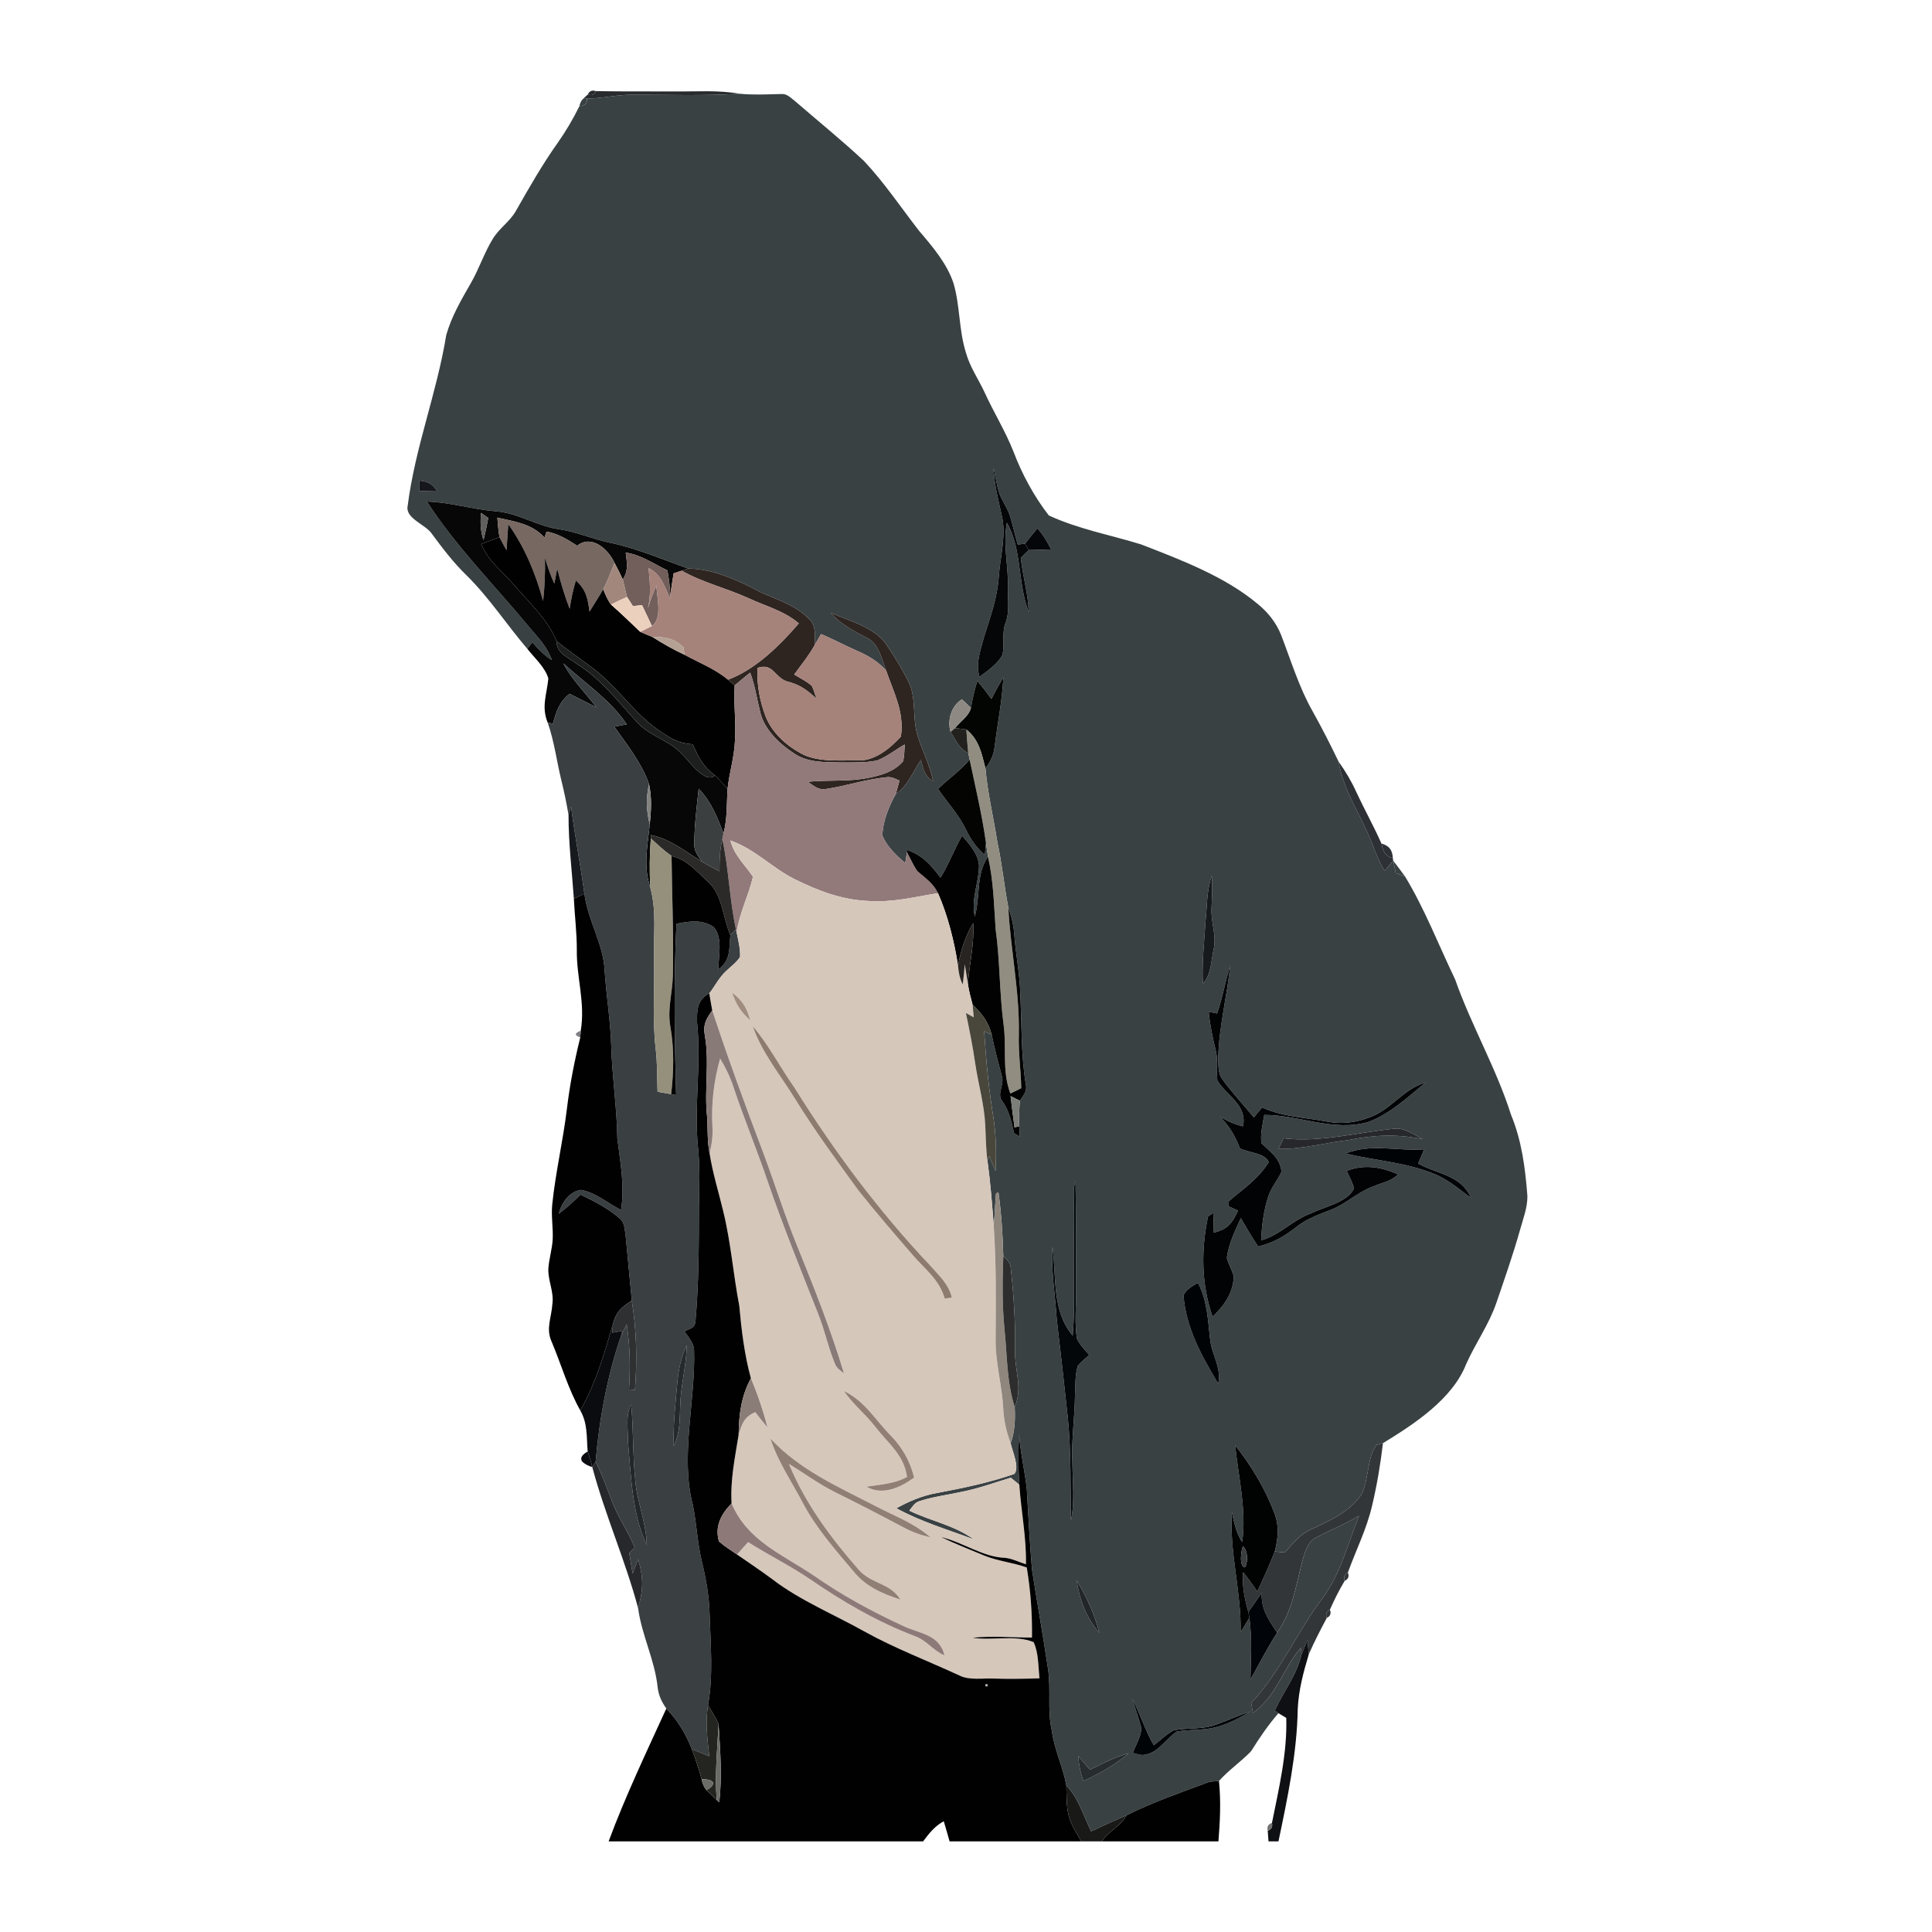 <svg xmlns="http://www.w3.org/2000/svg" xmlns:xlink="http://www.w3.org/1999/xlink" version="1.1" width="1000" height="1000" viewBox="0 0 1000 1000" xml:space="preserve">
<desc>Created with Fabric.js 3.5.0</desc>
<defs>
</defs>
<rect x="0" y="0" width="100%" height="100%" fill="rgba(255,255,255,0)"/>
<g transform="matrix(-1.002 0 0 1 500.726 500)" id="586754">
<g style="" vector-effect="non-scaling-stroke">
		<g transform="matrix(1.899 0 0 1.899 -0.002 -1.795)" id="g436">
<path style="stroke: none; stroke-width: 1; stroke-dasharray: none; stroke-linecap: butt; stroke-dashoffset: 0; stroke-linejoin: miter; stroke-miterlimit: 4; is-custom-font: none; font-file-url: none; fill: rgb(57,65,67); fill-rule: nonzero; opacity: 1;" transform=" translate(-180.744, -287.46)" d="m 231.53 50.74 c 3.73 0.09 7.42 0.28 11.15 -0.08 c 9.74 0.61 19.57 0.25 29.33 0.27 c 4.12 -0.02 8.13 1.03 12.23 1.04 c -0.23 1.25 0.45 1.94 2.04 2.07 c 1.7 3.43 3.62 6.74 5.82 9.87 c 4.2 5.92 7.84 12.29 11.41 18.6 c 1.68 3.01 4.54 4.75 6.32 7.68 c 2.36 3.82 3.72 8.15 5.97 12.05 c 2.63 4.62 5.23 9 6.71 14.18 c 2.56 15.84 8.47 30.57 10.5 46.61 c 0.68 3.36 -4.76 4.99 -6.48 7.43 c -2.99 4.05 -5.94 7.97 -9.57 11.49 c -6.21 6.14 -10.86 13.4 -16.51 20 c -0.45 -0.6 -0.9 -1.2 -1.34 -1.8 c -1.61 1.83 -3.23 3.57 -5.33 4.86 c 1.27 -3.66 3.78 -6.13 6.2 -9.02 c 9.21 -11.15 19.95 -21.98 27.79 -34.18 c -6.36 0.2 -12.37 2.11 -18.71 2.65 c -6.2 0.5 -11.14 4.02 -17.25 4.9 c -4.83 0.72 -9.22 2.72 -14 3.71 c -7.35 1.55 -14.08 4.52 -21.11 7 c -6.85 0.03 -14.01 3.42 -19.95 6.58 c -4.7 2.09 -9.19 3.38 -12.96 7.18 c -1.94 1.72 -1.6 4.76 -1.51 7.09 c -0.57 -1 -1.14 -2.01 -1.73 -3 c -3.37 1.46 -6.61 3.19 -9.97 4.66 c -2.93 1.27 -5.59 2.89 -7.73 5.3 c 1.18 -3.01 1.95 -7.34 5.13 -8.86 c 3.68 -1.94 7.17 -3.67 9.95 -6.88 c -5.24 2.25 -12.55 4.09 -15.55 9.27 c -2.02 3.02 -3.95 6.15 -5.56 9.41 c -2.25 4.36 -1.05 9.64 -2.44 14.51 c -1.29 4.32 -3.46 8.24 -4.31 12.74 c 2.41 -1.5 2.66 -3.28 3.33 -5.86 c 2.08 3.13 3.63 7.24 6.8 9.24 c 1.9 3.42 3.58 7.47 3.67 11.41 c -1.15 2.95 -3.86 5.46 -6.21 7.5 c -0.17 -0.98 -0.32 -1.96 -0.47 -2.94 l 0.1 -0.69 c -4.39 1.46 -6.53 4.04 -9.23 7.59 c -2.27 -3.66 -3.74 -7.7 -5.87 -11.42 c -1.91 2.19 -4.47 5.07 -4.6 8.09 c 0.02 4.95 2.22 8.97 1.14 13.99 c -1.6 -6.15 -0.24 -11.21 -3.57 -16.42 c 0.19 -1.23 0.36 -2.46 0.53 -3.69 c 0.09 1.09 0.19 2.18 0.31 3.27 c 2.33 -2.01 3.84 -4.25 5.17 -7 c 1.99 -4.11 5.02 -7.26 7.55 -11.01 c -2.81 -2.78 -6.06 -4.92 -8.58 -8 c 0.13 -0.6 0.25 -1.2 0.37 -1.8 c 2.35 -0.99 3.52 -3.63 4.81 -5.72 c 0.95 -3.19 -0.18 -7.1 -3.08 -8.89 c -0.83 0.78 -1.64 1.58 -2.44 2.38 c -0.45 -2.51 -0.99 -4.99 -1.76 -7.42 c -1.34 1.6 -2.61 3.25 -3.84 4.94 c -1.01 -2 -2.08 -3.96 -3.24 -5.87 c 0.32 6.37 1.61 12.66 2.39 18.99 c 0.24 2.28 1.16 3.99 2.49 5.8 c -0.59 6.76 -2.2 13.4 -3.24 20.1 c -1.29 5.93 -1.86 11.95 -2.99 17.91 c -0.9 2.45 -1.44 4.78 -1.63 7.4 c -0.4 5.38 -1.49 10.61 -1.62 16 c -0.41 8.29 -0.17 16.49 -1.5 24.7 c -0.42 1.96 0.61 2.97 1.63 4.47 c 0.17 2.32 0.21 4.64 0.13 6.96 c -0.03 0.94 -0.06 1.88 -0.1 2.82 c 0.5 -0.31 1.01 -0.61 1.52 -0.91 c 0.74 -3.11 1.31 -6.09 3.21 -8.74 c 1.61 -1.83 -0.63 -4.52 0.12 -6.82 c 0.96 -3.78 2.02 -7.5 2.77 -11.32 c 0.68 -0.31 1.37 -0.62 2.05 -0.93 c -0.5 7.82 -1.23 15.68 -2.5 23.41 c -0.75 4.87 -0.85 9.77 -0.59 14.68 c 0.56 -1.34 1.12 -2.69 1.69 -4.04 l 0.51 1.2 c -0.81 5.9 -1.27 11.77 -1.71 17.71 c -0.3 -2.9 -0.36 -5.81 -0.62 -8.7 l -0.66 -0.4 c -0.8 5.78 -1.17 11.58 -1.33 17.42 c -1.13 1.15 -2.03 1.82 -2.06 3.56 c -0.8 7.32 -1.26 14.65 -1.15 22.01 c 0.21 5.74 -2.21 10.14 0.11 15.62 c -0.16 3.39 -0.05 6.61 1.1 9.85 c -0.46 2.19 -2.49 6.59 -1.01 8.34 c 6.96 2.43 13.95 3.86 21.16 5.22 c 3.92 0.72 7.46 2.23 10.93 4.14 c -6.59 3.64 -14.03 5.84 -21.07 8.49 c 5.47 -3.94 11.62 -4.95 17.56 -7.83 c -0.9 -1.09 -1.41 -2.23 -2.88 -2.63 c -3.72 -1.21 -7.72 -1.68 -11.53 -2.54 c -4.53 -0.9 -8.79 -2.48 -13.2 -3.81 c -0.78 0.64 -1.55 1.27 -2.32 1.91 c 0.31 -4.61 0.29 -9.22 0.08 -13.84 c -0.36 5.09 -1.59 10.04 -2.12 15.1 c -0.42 7.29 -0.8 14.6 -1.41 21.89 c -1.38 8.97 -3.01 17.91 -4.34 26.89 c -0.89 5.7 0.23 11.3 -1.05 16.99 c -0.69 5.18 -3.02 9.79 -3.95 14.89 c -3.39 3.69 -4.61 8.16 -6.74 12.55 c -3.18 -1.47 -6.37 -2.94 -9.59 -4.36 c -7.26 -3.62 -14.99 -6.31 -22.59 -9.13 l -0.34 -0.05 c -0.75 -0.07 -1.5 -0.14 -2.26 -0.19 c -2.6 -2.92 -5.82 -5.13 -8.54 -7.9 l -0.35 -0.45 c -2.21 -3.54 -4.55 -6.97 -7.29 -10.12 l 1 -0.72 c -2.39 -5.22 -5.92 -9.54 -7.28 -15.28 l 0.19 -1.82 c 5.05 5.92 6.47 12.97 13.04 17.78 c 0.16 -0.92 0.32 -1.83 0.47 -2.75 c -7.81 -8.28 -12.39 -19.15 -19.3 -28.43 c -5.2 -7.01 -6.83 -14.69 -10.05 -22.59 c 3.77 2.3 7.87 3.86 11.73 5.96 c 2.32 1.24 2.93 3.79 3.63 6.11 c 1.89 7.02 2.64 13.67 6.94 19.8 c 2.65 4.14 4.86 8.48 7.25 12.76 c -0.11 -5.7 -0.45 -11.15 0.28 -16.84 c 0.81 1.31 1.6 2.62 2.39 3.93 c -0.2 -11.1 3.08 -21.7 2.39 -32.75 c -0.62 2.88 -1.17 5.67 -2.8 8.2 c -1.26 -8.5 1.03 -17.88 1.9 -26.4 c -4.33 5.54 -8.14 11.76 -10.61 18.36 c -1.4 3.51 -1.11 7.03 -0.16 10.61 c -0.92 0.09 -1.84 0.18 -2.76 0.27 c -2.22 -2.52 -4.09 -5 -7.28 -6.38 c -5.01 -2.36 -10.27 -4.64 -13.52 -9.41 c -2.06 -3.85 -1.44 -9.74 -4.06 -13.48 c -0.58 -0.23 -1.19 -0.4 -1.82 -0.53 c -8.42 -5.16 -18.92 -12.01 -22.63 -21.57 c -2.64 -5.86 -6.17 -10.73 -8.23 -16.72 c -2.22 -6.54 -4.51 -13.05 -6.38 -19.71 c -0.82 -2.97 -2.09 -6.24 -2.04 -9.35 c 0.58 -7.61 1.53 -15.09 4.47 -22.2 c 4.04 -12.75 10.78 -24.25 15.2 -36.88 c 4.48 -9.32 8.26 -19.19 13.62 -28.04 c 0.84 -0.31 1.68 -0.61 2.51 -0.92 c 0.24 -1.12 0.47 -2.25 0.7 -3.38 c 0.77 0.95 1.56 1.89 2.36 2.81 c 1.31 -2.3 2.35 -4.68 3.25 -7.17 c 3.02 -8.01 7.75 -14.08 9.25 -22.63 c 2.23 -4.66 4.59 -9.28 7.11 -13.8 c 3.61 -6.37 5.84 -13.72 8.48 -20.6 c 1.32 -3.39 3.57 -6.26 6.37 -8.54 c 8.93 -7.52 20.97 -12.07 31.78 -16.27 c 8.08 -2.51 17.05 -4.16 25.09 -7.89 c 4.02 -5.22 7.28 -11.23 9.61 -17.4 c 2.21 -5.61 5.38 -10.69 7.86 -16.16 c 1.76 -3.76 3.96 -6.83 5.09 -10.86 c 1.93 -6.22 1.55 -12.55 3.32 -18.74 c 1.76 -5.47 5.79 -10.16 9.45 -14.47 c 4.91 -6.33 9.49 -13.19 14.99 -19.03 c 6.05 -5.65 12.51 -10.89 18.76 -16.31 c 1.24 -0.93 2.15 -2.06 3.84 -1.89 z m -64.48 122.79 c -0.66 -0.07 -1.31 -0.15 -1.96 -0.22 c -1.11 -1.41 -2.21 -2.82 -3.38 -4.19 c -1.57 1.71 -2.71 3.67 -3.73 5.74 c 2.02 0.08 4.04 0.13 6.06 0.17 c 0.73 0.71 1.46 1.43 2.19 2.14 c -0.54 5 -2.02 9.68 -2.17 14.7 c 3.03 -7.53 1.81 -17.21 5.94 -24.27 c 1.13 5.97 -0.44 11.5 -0.27 17.45 c 0.11 3.58 -0.6 6.65 0.71 10.02 c 0.97 2.7 0.08 5.93 0.81 8.6 c 1.32 2.46 4.01 4.29 6.21 5.91 c 1.16 -3.64 -0.34 -7.26 -1.23 -10.81 c -1.7 -5.44 -3.64 -10.66 -4.01 -16.43 c -0.39 -5.41 -2.1 -11.42 -0.83 -16.66 c 0.94 -4.37 2.1 -8.62 2.25 -13.12 c -0.47 2.15 -0.81 4.35 -1.4 6.47 c -0.71 2.36 -2.38 4.38 -3.11 6.78 c -0.77 2.55 -1.34 5.16 -2.08 7.72 z m 157.84 -14.49 c 1.67 -0.02 3.33 -0.07 5 -0.13 c 0 -0.95 -0.01 -1.9 -0.02 -2.84 c -2.65 0.4 -3.4 0.77 -4.98 2.97 z M 114.27 263.81 c -0.23 3 -0.04 5.98 0.07 8.98 c 0.17 3.9 -1.46 7.21 -0.56 11.14 c 0.68 3.19 0.66 6.88 2.92 9.31 c 0.27 -5.72 -0.38 -11.53 -0.75 -17.24 c -0.43 -4.25 -0.28 -8.13 -1.68 -12.19 z m -11.45 65.87 c -0.74 -0.91 -1.48 -1.81 -2.22 -2.72 c -5.83 2.62 -11.77 2.71 -17.95 3.9 c -3.81 0.7 -7.55 0.22 -11.15 -1.14 c -6 -2.09 -9.17 -7.72 -15.41 -9.58 c 4.76 3.91 9.84 8.72 15.71 10.81 c 9.48 2.68 18.65 -1.93 28.19 -1.96 c 0.42 2.46 1.12 5.21 0.77 7.71 c -2.47 2.49 -4.98 3.9 -5.47 7.74 c 1 2.3 2.77 4.26 3.58 6.7 c 1.28 3.84 1.79 8.01 1.98 12.03 c -4.98 -1.32 -8.61 -5.56 -13.52 -7.32 c -3.59 -1.82 -9.99 -2.97 -11.78 -6.87 c 0.48 -1.61 1.28 -3.2 2.01 -4.73 c -4.68 -1.87 -9.48 -1.1 -13.96 0.95 c 1.97 1.97 4.42 2.25 6.95 3.35 c 4.14 1.57 7.17 4.67 11.31 6.3 c 3.36 1.33 6.66 2.45 9.51 4.77 c 3.18 2.51 6.33 4.3 10.3 5.24 c 1.64 -2.54 3.2 -5.12 4.71 -7.74 c 1.53 3.42 3.39 7.18 3.79 10.94 c -0.5 1.68 -1.39 3.24 -1.89 4.93 c 0.18 4.57 2.6 7.95 5.77 11.02 c 3.09 -8.98 3.15 -18.13 1.23 -27.36 c -0.47 -0.31 -0.95 -0.62 -1.42 -0.93 c -0.04 1.79 -0.09 3.58 -0.15 5.37 c -3.82 -0.98 -5.01 -2.59 -6.59 -6.03 c 0.87 -0.39 1.73 -0.77 2.59 -1.16 c -0.03 -0.47 -0.06 -0.94 -0.1 -1.41 c -3.93 -3.35 -8.06 -6.13 -10.83 -10.61 c 0.81 -2.5 5.63 -2.61 7.84 -3.76 c 1.29 -3.44 2.85 -6 5.4 -8.66 c -1.99 1.2 -3.97 2.12 -6.25 2.65 c -1.2 -5.85 4.43 -8.26 6.99 -12.5 c 0.25 -2.79 -0.24 -5.48 0.45 -8.28 c 0.84 -3.45 1.56 -6.89 1.9 -10.44 c -0.76 0.15 -1.53 0.3 -2.29 0.45 c -1.51 -4.34 -2.26 -8.86 -3.59 -13.24 c 0.83 8.25 3.04 16.62 3.26 24.9 c -0.05 2.1 0.2 4.54 -1.12 6.3 c -2.61 3.64 -5.72 6.92 -8.55 10.38 z m -45.97 5.93 c 7.14 -1.46 13.2 -1.17 20.33 0.25 c 6.28 0.72 12.62 2.52 18.94 2.4 c -0.46 -0.97 -0.92 -1.94 -1.38 -2.9 c -10.03 1.23 -20.52 -1.73 -30.68 -2.66 c -2.48 -0.03 -5.04 1.82 -7.21 2.91 z m 1.3 6.64 c -5.52 3.05 -11.53 3.04 -14.42 9.32 c 3.29 -2.27 5.95 -4.78 9.67 -6.35 c 8.02 -3.37 16.14 -3.67 24.51 -5.73 c -7.15 -2.74 -13.38 -0.64 -21.38 -1.11 c 0.49 1.31 1.07 2.59 1.62 3.87 z m 89.45 52.17 c 1.06 0.93 2.17 1.86 3.09 2.91 c 0.78 2.42 0.65 5.2 0.78 7.72 c 0.05 6.36 1.04 12.6 0.71 18.98 c -0.05 5.08 -0.68 10.58 0.41 15.56 c 0.14 -9.26 -0.07 -18.49 0.81 -27.75 c 0.95 -9.05 1.98 -18.09 3.04 -27.12 c 0.43 -6.7 1.58 -13.24 1.17 -19.81 c -1.14 8.26 0.22 17.48 -5.51 24.24 c -0.59 -6.77 -0.26 -13.35 -0.29 -20.15 c 0.03 -5.35 -0.19 -10.68 -0.03 -16.03 c 0.01 -2.08 0.26 -3.97 -0.45 -5.96 c -0.18 9.98 -0.09 20 -0.12 29.99 c -0.07 4.26 0.4 8.68 -0.24 12.89 c -0.68 1.71 -2.19 3.13 -3.37 4.53 z m -35.09 7.84 c 4.43 -7.4 8.82 -15.29 9.44 -24.08 c -0.6 -1.6 -2.53 -2.62 -3.92 -3.43 c -2.55 4.9 -2.68 9.92 -3.29 15.26 c -0.44 4.52 -3.16 7.58 -2.23 12.25 z m 32.34 67.9 c 3.55 -4.11 5.39 -8.98 6.19 -14.31 c -2.73 4.47 -4.88 9.24 -6.19 14.31 z m -14.82 30.62 c -1.77 -1.37 -3.47 -3.03 -5.46 -4.08 c -3.89 -0.72 -7.68 -0.12 -11.56 -1.55 c -3.15 -1.14 -6.19 -2.55 -9.37 -3.62 c 3.18 1.9 6.42 3.63 10.06 4.48 c 3.31 0.77 6.81 0.45 10.09 1.05 c 2.81 1.9 4.95 5.58 8.38 6.26 c 1.29 0.35 2.34 -0.11 3.57 -0.42 c -0.79 -2.42 -3.04 -5.47 -1.98 -7.99 c 0.63 -2.29 1.45 -4.52 2.13 -6.79 c -2.19 4.14 -3.45 8.62 -5.86 12.66 z m 19.15 9.75 c 0.83 -2.26 1.25 -4.44 1.44 -6.83 c -1.09 1.24 -2.15 2.51 -3.21 3.77 c -3.48 -1.69 -6.8 -3.51 -10.58 -4.49 c 3.75 3.1 7.93 5.55 12.35 7.55 z" stroke-linecap="round"/>
</g>
		<g transform="matrix(1.899 0 0 1.899 157.839 -450.918)" id="g436">
<path style="stroke: none; stroke-width: 1; stroke-dasharray: none; stroke-linecap: butt; stroke-dashoffset: 0; stroke-linejoin: miter; stroke-miterlimit: 4; is-custom-font: none; font-file-url: none; fill: rgb(40,42,46); fill-rule: nonzero; opacity: 1;" transform=" translate(-263.86, -50.955)" d="m 260 50.03 c 7.28 -0.03 14.56 0.05 21.83 -0.09 c 0.43 1.01 1.15 1.32 2.18 0.93 l 1.03 0.97 l -0.8 0.13 c -4.1 -0.01 -8.11 -1.06 -12.23 -1.04 c -9.76 -0.02 -19.59 0.34 -29.33 -0.27 c 5.82 -1.03 11.46 -0.57 17.32 -0.63 z" stroke-linecap="round"/>
</g>
		<g transform="matrix(1.899 0 0 1.899 194.035 -451.934)" id="g436">
<path style="stroke: none; stroke-width: 1; stroke-dasharray: none; stroke-linecap: butt; stroke-dashoffset: 0; stroke-linejoin: miter; stroke-miterlimit: 4; is-custom-font: none; font-file-url: none; fill: rgb(40,42,46); fill-rule: nonzero; opacity: 1;" transform=" translate(-282.92, -50.42)" d="m 281.83 49.94 c 1.01 -0.34 1.73 -0.03 2.18 0.93 c -1.03 0.39 -1.75 0.08 -2.18 -0.93 z" stroke-linecap="round"/>
</g>
		<g transform="matrix(1.899 0 0 1.899 198.437 -447.149)" id="g436">
<path style="stroke: none; stroke-width: 1; stroke-dasharray: none; stroke-linecap: butt; stroke-dashoffset: 0; stroke-linejoin: miter; stroke-miterlimit: 4; is-custom-font: none; font-file-url: none; fill: rgb(57,65,67); fill-rule: nonzero; opacity: 1;" transform=" translate(-285.238, -52.94)" d="m 284.24 51.97 l 0.8 -0.13 c 0.65 0.5 1.07 1.23 1.24 2.2 c -1.59 -0.13 -2.27 -0.82 -2.04 -2.07 z" stroke-linecap="round"/>
</g>
		<g transform="matrix(1.899 0 0 1.899 -18.576 -203.828)" id="g436">
<path style="stroke: none; stroke-width: 1; stroke-dasharray: none; stroke-linecap: butt; stroke-dashoffset: 0; stroke-linejoin: miter; stroke-miterlimit: 4; is-custom-font: none; font-file-url: none; fill: rgb(4,6,8); fill-rule: nonzero; opacity: 1;" transform=" translate(-170.961, -181.07)" d="m 173.64 152.56 c -0.15 4.5 -1.31 8.75 -2.25 13.12 c -1.27 5.24 0.44 11.25 0.83 16.66 c 0.37 5.77 2.31 10.99 4.01 16.43 c 0.89 3.55 2.39 7.17 1.23 10.81 c -2.2 -1.62 -4.89 -3.45 -6.21 -5.91 c -0.73 -2.67 0.16 -5.9 -0.81 -8.6 c -1.31 -3.37 -0.6 -6.44 -0.71 -10.02 c -0.17 -5.95 1.4 -11.48 0.27 -17.45 c -4.13 7.06 -2.91 16.74 -5.94 24.27 c 0.15 -5.02 1.63 -9.7 2.17 -14.7 c -0.73 -0.71 -1.46 -1.43 -2.19 -2.14 c 0.35 -0.57 0.7 -1.15 1.05 -1.72 c 0.65 0.07 1.3 0.15 1.96 0.22 c 0.74 -2.56 1.31 -5.17 2.08 -7.72 c 0.73 -2.4 2.4 -4.42 3.11 -6.78 c 0.59 -2.12 0.93 -4.32 1.4 -6.47 z" stroke-linecap="round"/>
</g>
		<g transform="matrix(1.899 0 0 1.899 278.484 -248.483)" id="g436">
<path style="stroke: none; stroke-width: 1; stroke-dasharray: none; stroke-linecap: butt; stroke-dashoffset: 0; stroke-linejoin: miter; stroke-miterlimit: 4; is-custom-font: none; font-file-url: none; fill: rgb(22,23,28); fill-rule: nonzero; opacity: 1;" transform=" translate(-327.39, -157.555)" d="m 329.87 156.07 c 0.01 0.94 0.02 1.89 0.02 2.84 c -1.67 0.06 -3.33 0.11 -5 0.13 c 1.58 -2.2 2.33 -2.57 4.98 -2.97 z" stroke-linecap="round"/>
</g>
		<g transform="matrix(1.899 0 0 1.899 201.554 -140.468)" id="g436">
<path style="stroke: none; stroke-width: 1; stroke-dasharray: none; stroke-linecap: butt; stroke-dashoffset: 0; stroke-linejoin: miter; stroke-miterlimit: 4; is-custom-font: none; font-file-url: none; fill: rgb(6,7,6); fill-rule: nonzero; opacity: 1;" transform=" translate(-286.88, -214.435)" d="m 327.77 161.81 c -7.84 12.2 -18.58 23.03 -27.79 34.18 c -2.42 2.89 -4.93 5.36 -6.2 9.02 c 2.1 -1.29 3.72 -3.03 5.33 -4.86 c 0.44 0.6 0.89 1.2 1.34 1.8 c -1.91 2.46 -4.88 5.07 -5.72 8.11 c 0.43 4.31 1.96 7.74 0.17 12.03 c -0.48 0.09 -0.95 0.17 -1.42 0.26 c -0.89 -3.3 -1.74 -5.94 -4.52 -8.14 c -2.42 1.23 -4.84 2.46 -7.28 3.68 c 3.03 -4.07 6.6 -7.45 9 -11.98 c -5.83 5.29 -12.89 10.04 -17.27 16.62 c 1.12 0.21 2.25 0.43 3.38 0.64 c -3.42 4.83 -7.5 10.03 -9.44 15.63 c -0.8 3.68 -0.6 7.33 -0.19 11.03 c 0.58 5.96 1.84 11.34 -0.17 17.23 c 0.26 -4.48 0.21 -8.95 -0.13 -13.43 l -0.03 -0.93 c -5.43 1.17 -9.28 4.45 -13.86 7.26 c 1.08 -1.56 2.17 -2.92 2.07 -4.95 c -0.05 -4.98 -0.66 -9.98 -1.2 -14.93 c -3.39 3.47 -5.03 7.72 -6.75 12.15 c -1.07 -4.01 -0.84 -8 -1.1 -12.08 c 1.12 -1.28 2.2 -2.55 3.45 -3.71 c 1.42 1.33 2.87 0.11 4.15 -0.75 c 2.77 -2.34 4.49 -5.43 7.64 -7.46 c 3.34 -2.14 6.8 -3.39 9.53 -6.44 c 5.24 -5.75 9.56 -11.54 16.28 -15.77 c 2.47 -1.94 5.37 -2.64 5.51 -6.24 c 2.23 -5.65 7.3 -10.34 11.25 -14.94 c 3.4 -4.01 7.28 -6.71 9.2 -11.44 c -1.65 -0.63 -3.31 -1.26 -4.97 -1.88 c 0.29 -1.77 0.45 -3.55 0.58 -5.33 c -4.76 1.11 -9.38 1.63 -12.84 5.45 c -0.18 -0.55 -0.36 -1.1 -0.55 -1.65 c -3.16 0.57 -5.68 2.16 -8.33 3.86 c -3.94 -3.17 -8.52 1.02 -10.16 4.68 c -0.81 1.48 -1.56 2.99 -2.25 4.53 c -1.6 -2.46 -1.12 -4.59 -0.79 -7.35 c -4.31 0.67 -7.5 3.02 -11.34 4.86 c -0.41 2.25 -0.71 4.51 -0.79 6.79 c -0.26 -2 -0.58 -3.99 -0.91 -5.98 c -0.73 -0.24 -1.45 -0.48 -2.18 -0.72 l -1.77 -0.59 c 7.03 -2.48 13.76 -5.45 21.11 -7 c 4.78 -0.99 9.17 -2.99 14 -3.71 c 6.11 -0.88 11.05 -4.4 17.25 -4.9 c 6.34 -0.54 12.35 -2.45 18.71 -2.65 z m -16.69 4.48 c 0.37 2.02 0.79 4.04 1.29 6.03 c 0.85 -2.51 0.91 -4.8 0.67 -7.42 c -0.65 0.46 -1.31 0.93 -1.96 1.39 z" stroke-linecap="round"/>
</g>
		<g transform="matrix(1.899 0 0 1.899 249.488 -227.489)" id="g436">
<path style="stroke: none; stroke-width: 1; stroke-dasharray: none; stroke-linecap: butt; stroke-dashoffset: 0; stroke-linejoin: miter; stroke-miterlimit: 4; is-custom-font: none; font-file-url: none; fill: rgb(96,95,94); fill-rule: nonzero; opacity: 1;" transform=" translate(-312.121, -168.61)" d="m 313.04 164.9 c 0.24 2.62 0.18 4.91 -0.67 7.42 c -0.5 -1.99 -0.92 -4.01 -1.29 -6.03 c 0.65 -0.46 1.31 -0.93 1.96 -1.39 z" stroke-linecap="round"/>
</g>
		<g transform="matrix(1.899 0 0 1.899 212.55 -207.749)" id="g436">
<path style="stroke: none; stroke-width: 1; stroke-dasharray: none; stroke-linecap: butt; stroke-dashoffset: 0; stroke-linejoin: miter; stroke-miterlimit: 4; is-custom-font: none; font-file-url: none; fill: rgb(119,104,98); fill-rule: nonzero; opacity: 1;" transform=" translate(-292.67, -179.005)" d="m 308.61 166.19 c -0.13 1.78 -0.29 3.56 -0.58 5.33 c -0.61 1.21 -1.26 2.39 -1.92 3.58 c -0.17 -2.38 -0.31 -4.75 -0.48 -7.12 c -4.51 6.35 -7.44 13.46 -9.47 20.94 c -0.43 -3.95 -0.61 -7.86 -0.49 -11.84 c -0.69 2.44 -1.52 4.81 -2.56 7.11 c -0.28 -1.36 -0.54 -2.72 -0.79 -4.09 c -0.91 3.72 -2 7.36 -3.38 10.93 c -0.4 -2.61 -0.91 -5.18 -1.7 -7.7 c -2.79 2.53 -3.22 4.9 -3.7 8.49 c -1.24 -2.03 -2.55 -4.03 -3.73 -6.09 c -1.24 -2.33 -2.1 -4.76 -3.08 -7.2 c 1.64 -3.66 6.22 -7.85 10.16 -4.68 c 2.65 -1.7 5.17 -3.29 8.33 -3.86 c 0.19 0.55 0.37 1.1 0.55 1.65 c 3.46 -3.82 8.08 -4.34 12.84 -5.45 z" stroke-linecap="round"/>
</g>
		<g transform="matrix(1.899 0 0 1.899 185.53 -160.16)" id="g436">
<path style="stroke: none; stroke-width: 1; stroke-dasharray: none; stroke-linecap: butt; stroke-dashoffset: 0; stroke-linejoin: miter; stroke-miterlimit: 4; is-custom-font: none; font-file-url: none; fill: rgb(1,1,1); fill-rule: nonzero; opacity: 1;" transform=" translate(-278.442, -204.065)" d="m 305.63 167.98 c 0.17 2.37 0.31 4.74 0.48 7.12 c 0.66 -1.19 1.31 -2.37 1.92 -3.58 c 1.66 0.62 3.32 1.25 4.97 1.88 c -1.92 4.73 -5.8 7.43 -9.2 11.44 c -3.95 4.6 -9.02 9.29 -11.25 14.94 c -3.25 2.72 -6.78 5.05 -10.15 7.62 c -7.51 5.91 -11.66 13.35 -19.91 18.2 c -2.3 1.56 -4.32 2.17 -7.05 2.38 c -1.49 3.52 -2.87 6.15 -6 8.46 c -1.25 1.16 -2.33 2.43 -3.45 3.71 c -0.48 -4.45 -1.83 -8.62 -2.01 -13.1 c -0.35 -5.05 0.39 -10.05 0.07 -15.11 c 0.6 -0.53 1.2 -1.06 1.81 -1.57 c 3.44 -2.9 7.79 -4.6 11.85 -6.81 c 3.05 -1.39 5.9 -3.06 8.72 -4.84 c 1.11 -0.45 2.22 -0.89 3.31 -1.4 c 2.63 -2.49 5.21 -5.04 7.95 -7.43 c 0.95 -1.27 1.52 -2.71 2.12 -4.16 c 1.18 2.06 2.49 4.06 3.73 6.09 c 0.48 -3.59 0.91 -5.96 3.7 -8.49 c 0.79 2.52 1.3 5.09 1.7 7.7 c 1.38 -3.57 2.47 -7.21 3.38 -10.93 c 0.25 1.37 0.51 2.73 0.79 4.09 c 1.04 -2.3 1.87 -4.67 2.56 -7.11 c -0.12 3.98 0.06 7.89 0.49 11.84 c 2.03 -7.48 4.96 -14.59 9.47 -20.94 z" stroke-linecap="round"/>
</g>
		<g transform="matrix(1.899 0 0 1.899 -36.477 -220.909)" id="g436">
<path style="stroke: none; stroke-width: 1; stroke-dasharray: none; stroke-linecap: butt; stroke-dashoffset: 0; stroke-linejoin: miter; stroke-miterlimit: 4; is-custom-font: none; font-file-url: none; fill: rgb(5,6,10); fill-rule: nonzero; opacity: 1;" transform=" translate(-161.535, -172.075)" d="m 161.71 169.12 c 1.17 1.37 2.27 2.78 3.38 4.19 c -0.35 0.57 -0.7 1.15 -1.05 1.72 c -2.02 -0.04 -4.04 -0.09 -6.06 -0.17 c 1.02 -2.07 2.16 -4.03 3.73 -5.74 z" stroke-linecap="round"/>
</g>
		<g transform="matrix(1.899 0 0 1.899 165.739 -195.007)" id="g436">
<path style="stroke: none; stroke-width: 1; stroke-dasharray: none; stroke-linecap: butt; stroke-dashoffset: 0; stroke-linejoin: miter; stroke-miterlimit: 4; is-custom-font: none; font-file-url: none; fill: rgb(114,94,90); fill-rule: nonzero; opacity: 1;" transform=" translate(-268.02, -185.715)" d="m 273.69 175.71 c -0.33 2.76 -0.81 4.89 0.79 7.35 c -0.39 1.58 -0.72 3.18 -1.15 4.75 c -0.53 0.84 -1.07 1.67 -1.6 2.5 c -0.83 -0.09 -1.65 -0.18 -2.48 -0.28 c -0.89 1.9 -1.79 3.8 -2.69 5.69 c -2.94 -2.02 -1.33 -8.01 -1.21 -11.03 c 0.89 2.02 1.68 4.08 2.3 6.21 c -0.88 -3.67 -0.56 -7.26 -0.17 -10.95 c -3.56 1.81 -4.29 4.98 -5.85 8.34 l -0.07 -0.93 c 0.08 -2.28 0.38 -4.54 0.79 -6.79 c 3.84 -1.84 7.03 -4.19 11.34 -4.86 z" stroke-linecap="round"/>
</g>
		<g transform="matrix(1.899 0 0 1.899 82.657 -147.446)" id="g436">
<path style="stroke: none; stroke-width: 1; stroke-dasharray: none; stroke-linecap: butt; stroke-dashoffset: 0; stroke-linejoin: miter; stroke-miterlimit: 4; is-custom-font: none; font-file-url: none; fill: rgb(46,37,33); fill-rule: nonzero; opacity: 1;" transform=" translate(-224.27, -210.76)" d="m 256.7 180.07 l 1.77 0.59 c -5.84 3.31 -12.2 4.74 -18.27 7.54 c -4.76 2.21 -9.5 3.35 -13.6 6.82 c 5.23 6.05 11.65 12.48 19.26 15.35 c -0.61 0.51 -1.21 1.04 -1.81 1.57 c -1.39 -1.18 -2.78 -2.37 -4.22 -3.5 c -1.31 3.54 -1.83 7.22 -2.74 10.85 c -1.14 4.79 -5.41 8.76 -9.41 11.32 c -3.87 2.48 -8.26 2.2 -12.68 2.33 c -3.19 -0.04 -6.56 0.12 -9.69 -0.55 c -2.68 -1.01 -5.02 -2.97 -7.51 -4.36 c 0.09 1.51 0.07 3.12 0.46 4.59 c 2.35 2.74 5.66 3.69 9.05 4.43 c 5.76 1.21 11.03 0.56 16.9 1.14 c -1.71 1.07 -2.91 2.41 -5.11 1.95 c -5.41 -0.82 -10.76 -2.61 -16.23 -3.17 c -1.4 -0.23 -2.43 0.37 -3.65 0.91 c 0.32 1.19 0.65 2.39 0.98 3.57 c -3.17 -2 -4.72 -6.11 -6.8 -9.24 c -0.67 2.58 -0.92 4.36 -3.33 5.86 c 0.85 -4.5 3.02 -8.42 4.31 -12.74 c 1.39 -4.87 0.19 -10.15 2.44 -14.51 c 1.61 -3.26 3.54 -6.39 5.56 -9.41 c 3 -5.18 10.31 -7.02 15.55 -9.27 c -2.78 3.21 -6.27 4.94 -9.95 6.88 c -3.18 1.52 -3.95 5.85 -5.13 8.86 c -2.09 6.1 -4.97 11.24 -4.02 17.98 c 2.97 3.27 7.37 6.91 12.1 6.49 c 4.85 0 10.96 0.5 15.28 -2 c 3.92 -2.17 7.72 -5.64 9.38 -9.89 c 1.64 -4.25 2.47 -8.75 2.24 -13.31 c -4.47 -1.53 -4.65 3.07 -8.67 3.87 c -3.07 0.83 -5.11 2.42 -7.37 4.55 c 0.38 -1.17 0.73 -2.39 1.26 -3.51 c 1.41 -1.25 3.2 -2.13 4.81 -3.1 c -1.9 -2.6 -4.02 -5.22 -5.58 -8.04 c -0.09 -2.33 -0.43 -5.37 1.51 -7.09 c 3.77 -3.8 8.26 -5.09 12.96 -7.18 c 5.94 -3.16 13.1 -6.55 19.95 -6.58 z" stroke-linecap="round"/>
</g>
		<g transform="matrix(1.899 0 0 1.899 181.976 -197.865)" id="g436">
<path style="stroke: none; stroke-width: 1; stroke-dasharray: none; stroke-linecap: butt; stroke-dashoffset: 0; stroke-linejoin: miter; stroke-miterlimit: 4; is-custom-font: none; font-file-url: none; fill: rgb(161,135,124); fill-rule: nonzero; opacity: 1;" transform=" translate(-276.57, -184.21)" d="m 276.73 178.53 c 0.98 2.44 1.84 4.87 3.08 7.2 c -0.6 1.45 -1.17 2.89 -2.12 4.16 c -1.43 -0.73 -2.88 -1.45 -4.36 -2.08 c 0.43 -1.57 0.76 -3.17 1.15 -4.75 c 0.69 -1.54 1.44 -3.05 2.25 -4.53 z" stroke-linecap="round"/>
</g>
		<g transform="matrix(1.899 0 0 1.899 128.044 -177.071)" id="g436">
<path style="stroke: none; stroke-width: 1; stroke-dasharray: none; stroke-linecap: butt; stroke-dashoffset: 0; stroke-linejoin: miter; stroke-miterlimit: 4; is-custom-font: none; font-file-url: none; fill: rgb(165,130,122); fill-rule: nonzero; opacity: 1;" transform=" translate(-248.17, -195.16)" d="m 267.48 179.95 c -0.39 3.69 -0.71 7.28 0.17 10.95 c -0.62 -2.13 -1.41 -4.19 -2.3 -6.21 c -0.12 3.02 -1.73 9.01 1.21 11.03 c 1.05 0.56 2.11 1.08 3.18 1.6 c -1.09 0.51 -2.2 0.95 -3.31 1.4 c -3.21 -0.1 -6.12 0.4 -8.44 2.81 c -0.12 0.68 -0.21 1.35 -0.28 2.03 c -4.06 2.21 -8.41 3.91 -11.85 6.81 c -7.61 -2.87 -14.03 -9.3 -19.26 -15.35 c 4.1 -3.47 8.84 -4.61 13.6 -6.82 c 6.07 -2.8 12.43 -4.23 18.27 -7.54 c 0.73 0.24 1.45 0.48 2.18 0.72 c 0.33 1.99 0.65 3.98 0.91 5.98 l 0.07 0.93 c 1.56 -3.36 2.29 -6.53 5.85 -8.34 z" stroke-linecap="round"/>
</g>
		<g transform="matrix(1.899 0 0 1.899 173.535 -181.999)" id="g436">
<path style="stroke: none; stroke-width: 1; stroke-dasharray: none; stroke-linecap: butt; stroke-dashoffset: 0; stroke-linejoin: miter; stroke-miterlimit: 4; is-custom-font: none; font-file-url: none; fill: rgb(236,208,190); fill-rule: nonzero; opacity: 1;" transform=" translate(-272.125, -192.565)" d="m 273.33 187.81 c 1.48 0.63 2.93 1.35 4.36 2.08 c -2.74 2.39 -5.32 4.94 -7.95 7.43 c -1.07 -0.52 -2.13 -1.04 -3.18 -1.6 c 0.9 -1.89 1.8 -3.79 2.69 -5.69 c 0.83 0.1 1.65 0.19 2.48 0.28 c 0.53 -0.83 1.07 -1.66 1.6 -2.5 z" stroke-linecap="round"/>
</g>
		<g transform="matrix(1.899 0 0 1.899 71.236 -139.099)" id="g436">
<path style="stroke: none; stroke-width: 1; stroke-dasharray: none; stroke-linecap: butt; stroke-dashoffset: 0; stroke-linejoin: miter; stroke-miterlimit: 4; is-custom-font: none; font-file-url: none; fill: rgb(165,130,122); fill-rule: nonzero; opacity: 1;" transform=" translate(-218.256, -215.155)" d="m 220.55 197.92 c 0.59 0.99 1.16 2 1.73 3 c 1.56 2.82 3.68 5.44 5.58 8.04 c -1.61 0.97 -3.4 1.85 -4.81 3.1 c -0.53 1.12 -0.88 2.34 -1.26 3.51 c 2.26 -2.13 4.3 -3.72 7.37 -4.55 c 4.02 -0.8 4.2 -5.4 8.67 -3.87 c 0.23 4.56 -0.6 9.06 -2.24 13.31 c -1.66 4.25 -5.46 7.72 -9.38 9.89 c -4.32 2.5 -10.43 2 -15.28 2 c -4.73 0.42 -9.13 -3.22 -12.1 -6.49 c -0.95 -6.74 1.93 -11.88 4.02 -17.98 c 2.14 -2.41 4.8 -4.03 7.73 -5.3 c 3.36 -1.47 6.6 -3.2 9.97 -4.66 z" stroke-linecap="round"/>
</g>
		<g transform="matrix(1.899 0 0 1.899 154.44 -165.726)" id="g436">
<path style="stroke: none; stroke-width: 1; stroke-dasharray: none; stroke-linecap: butt; stroke-dashoffset: 0; stroke-linejoin: miter; stroke-miterlimit: 4; is-custom-font: none; font-file-url: none; fill: rgb(180,161,148); fill-rule: nonzero; opacity: 1;" transform=" translate(-262.07, -201.134)" d="m 266.43 198.72 c -2.82 1.78 -5.67 3.45 -8.72 4.84 c 0.07 -0.68 0.16 -1.35 0.28 -2.03 c 2.32 -2.41 5.23 -2.91 8.44 -2.81 z" stroke-linecap="round"/>
</g>
		<g transform="matrix(1.899 0 0 1.899 171.389 -132.929)" id="g436">
<path style="stroke: none; stroke-width: 1; stroke-dasharray: none; stroke-linecap: butt; stroke-dashoffset: 0; stroke-linejoin: miter; stroke-miterlimit: 4; is-custom-font: none; font-file-url: none; fill: rgb(28,31,29); fill-rule: nonzero; opacity: 1;" transform=" translate(-270.995, -218.404)" d="m 292.55 199.78 c -0.14 3.6 -3.04 4.3 -5.51 6.24 c -6.72 4.23 -11.04 10.02 -16.28 15.77 c -2.73 3.05 -6.19 4.3 -9.53 6.44 c -3.15 2.03 -4.87 5.12 -7.64 7.46 c -1.28 0.86 -2.73 2.08 -4.15 0.75 c 3.13 -2.31 4.51 -4.94 6 -8.46 c 2.73 -0.21 4.75 -0.82 7.05 -2.38 c 8.25 -4.85 12.4 -12.29 19.91 -18.2 c 3.37 -2.57 6.9 -4.9 10.15 -7.62 z" stroke-linecap="round"/>
</g>
		<g transform="matrix(1.899 0 0 1.899 167.101 126.181)" id="g436">
<path style="stroke: none; stroke-width: 1; stroke-dasharray: none; stroke-linecap: butt; stroke-dashoffset: 0; stroke-linejoin: miter; stroke-miterlimit: 4; is-custom-font: none; font-file-url: none; fill: rgb(58,63,66); fill-rule: nonzero; opacity: 1;" transform=" translate(-268.737, -354.85)" d="m 290.68 205.91 c -2.4 4.53 -5.97 7.91 -9 11.98 c 2.44 -1.22 4.86 -2.45 7.28 -3.68 c 2.78 2.2 3.63 4.84 4.52 8.14 c 0.47 -0.09 0.94 -0.17 1.42 -0.26 c -1.79 5.14 -2.42 10.44 -3.7 15.7 c -0.77 3.14 -1.43 6.3 -1.96 9.49 c -0.22 -0.77 -0.45 -1.54 -0.69 -2.31 c -1.02 7.95 -2.54 15.8 -3.63 23.74 c -0.96 7.49 -5.19 13.6 -5.51 21.08 c -0.45 6.77 -1.57 13.45 -1.78 20.24 c -0.22 8.52 -1.55 16.91 -1.67 25.43 c -0.81 6.55 -2.04 12.81 -1.01 19.45 c 3.49 -1.77 7.09 -4.88 10.98 -5.48 c 3.12 0.48 5.25 3.56 5.96 6.49 c -2.12 -1.56 -4.03 -3.34 -5.9 -5.19 c -3.7 1.76 -7.59 3.76 -10.67 6.49 c -1.4 1.17 -1.3 2.95 -1.61 4.63 c -0.57 5.92 -1.14 11.85 -1.68 17.78 c -1.3 8.04 -1.48 16.18 -0.86 24.3 l 1.63 -0.11 c -0.39 -5.98 -0.3 -11.81 0.62 -17.75 c 0.51 0.98 1.01 1.97 1.49 2.97 c 3.82 11.2 5.95 22.7 6.96 34.46 c -1.76 3.54 -3.08 7.24 -4.49 10.93 c -1.66 4.37 -4.39 8.13 -6.13 12.46 c 0.49 0.5 0.98 1 1.48 1.51 c -0.31 1.86 -0.62 3.73 -0.92 5.6 c -0.5 -1.3 -1 -2.59 -1.51 -3.89 c -1.45 4.97 -1.45 8.27 0.03 13.27 c -0.99 7.45 -4.54 14.13 -5.32 21.58 c -0.24 2.21 -1.1 4.04 -2.37 5.83 c -3.16 3.3 -5.24 6.84 -6.94 11.07 c -1.58 0.64 -3.16 1.29 -4.74 1.93 c 0.51 -4.69 1.13 -9.2 0.34 -13.91 c -1.46 -7.99 -0.69 -16.75 -0.43 -24.88 c 0.13 -4.81 0.95 -9.49 2.08 -14.16 c 1.25 -5.14 1.44 -10.39 2.48 -15.55 c 3.5 -13.2 -0.81 -28.69 -0.33 -42.3 c 0.09 -1.81 1.61 -3.53 2.6 -5 c -1.44 -0.78 -2.82 -0.8 -2.98 -2.74 c -0.92 -10.34 -0.93 -20.87 -0.94 -31.25 c -0.11 -5.49 -0.32 -10.94 0.27 -16.41 c 1.07 -11.22 -0.97 -22.47 0.22 -33.63 c 0.09 -3.42 0.07 -6.3 -3.31 -8.08 c -1.66 -2.14 -2.65 -4.36 -4.66 -6.17 c -1.23 -1.2 -2.8 -2.3 -3.71 -3.78 c -0.12 -2.19 0.49 -4.53 0.93 -6.68 l 0.19 -0.87 l 1.52 1.61 c 0.35 3.74 -0.15 6.88 3.27 9.36 c -0.04 -3.5 -1.29 -8.71 1.25 -11.55 c 3.16 -2.17 6.62 -1.59 10.14 -0.91 c 0.78 15.49 0.5 31.19 0.1 46.69 l 1.33 -0.25 c 1.24 -0.22 2.48 -0.43 3.71 -0.65 c 0.14 -4.01 0.03 -7.99 0.54 -11.98 c 0.87 -7.82 0.23 -15.82 0.42 -23.7 c 0.2 -7.06 -0.78 -13.28 1 -19.94 c 2.01 -5.89 0.75 -11.27 0.17 -17.23 c 0.95 -4.03 1.06 -6.96 0.19 -11.03 c 1.94 -5.6 6.02 -10.8 9.44 -15.63 c -1.13 -0.21 -2.26 -0.43 -3.38 -0.64 c 4.38 -6.58 11.44 -11.33 17.27 -16.62 z m -33.59 185.84 c 0.06 5.49 1.6 10.74 1.76 16.21 c 0.19 3.94 -0.02 7.63 1.77 11.26 c 0.22 -5.63 -0.45 -11.38 -0.94 -16.99 c -0.31 -3.65 -1.02 -7.15 -2.59 -10.48 z m 10.88 54.47 c 4.01 -8.42 4.28 -18.97 5.11 -28.19 c -0.07 -3.06 0.74 -7.39 -0.89 -10.08 c -0.62 6.67 -0.39 13.4 -1.06 20.07 c -0.38 6.26 -3.07 11.89 -3.16 18.2 z" stroke-linecap="round"/>
</g>
		<g transform="matrix(1.899 0 0 1.899 70.893 -84.618)" id="g436">
<path style="stroke: none; stroke-width: 1; stroke-dasharray: none; stroke-linecap: butt; stroke-dashoffset: 0; stroke-linejoin: miter; stroke-miterlimit: 4; is-custom-font: none; font-file-url: none; fill: rgb(146,121,122); fill-rule: nonzero; opacity: 1;" transform=" translate(-218.075, -243.845)" d="m 239.83 208.44 c 1.44 1.13 2.83 2.32 4.22 3.5 c 0.32 5.06 -0.42 10.06 -0.07 15.11 c 0.18 4.48 1.53 8.65 2.01 13.1 c 0.26 4.08 0.03 8.07 1.1 12.08 l 0.32 1.58 c -1.78 8.13 -1.93 16.44 -3.7 24.57 l -0.19 0.87 c -0.77 -5.33 -3.24 -9.96 -4.45 -15.17 c 2.3 -3.43 5.07 -5.77 6.14 -9.88 c -6.78 2.38 -11.19 7.38 -17.46 10.53 c -6.31 3.13 -12.67 5.59 -19.8 5.93 c -6.68 0.52 -12.69 -1.06 -19.21 -2.11 c 1.27 -2.68 3.44 -4.12 5.59 -5.98 c 1.12 -1.59 1.89 -3.46 2.86 -5.15 c 0.15 0.98 0.3 1.96 0.47 2.94 c 2.35 -2.04 5.06 -4.55 6.21 -7.5 c -0.09 -3.94 -1.77 -7.99 -3.67 -11.41 c -0.33 -1.18 -0.66 -2.38 -0.98 -3.57 c 1.22 -0.54 2.25 -1.14 3.65 -0.91 c 5.47 0.56 10.82 2.35 16.23 3.17 c 2.2 0.46 3.4 -0.88 5.11 -1.95 c -5.87 -0.58 -11.14 0.07 -16.9 -1.14 c -3.39 -0.74 -6.7 -1.69 -9.05 -4.43 c -0.39 -1.47 -0.37 -3.08 -0.46 -4.59 c 2.49 1.39 4.83 3.35 7.51 4.36 c 3.13 0.67 6.5 0.51 9.69 0.55 c 4.42 -0.13 8.81 0.15 12.68 -2.33 c 4 -2.56 8.27 -6.53 9.41 -11.32 c 0.91 -3.63 1.43 -7.31 2.74 -10.85 z" stroke-linecap="round"/>
</g>
		<g transform="matrix(1.899 0 0 1.899 -6.093 -125.826)" id="g436">
<path style="stroke: none; stroke-width: 1; stroke-dasharray: none; stroke-linecap: butt; stroke-dashoffset: 0; stroke-linejoin: miter; stroke-miterlimit: 4; is-custom-font: none; font-file-url: none; fill: rgb(3,5,2); fill-rule: nonzero; opacity: 1;" transform=" translate(-177.535, -222.145)" d="m 170.96 209.75 c 1.16 1.91 2.23 3.87 3.24 5.87 c 1.23 -1.69 2.5 -3.34 3.84 -4.94 c 0.77 2.43 1.31 4.91 1.76 7.42 c 0.53 2.19 2.96 3.71 4.31 5.47 c -1.03 0.1 -2.06 0.23 -3.08 0.38 c -3.44 2.75 -4.18 6.53 -5.19 10.59 c -1.33 -1.81 -2.25 -3.52 -2.49 -5.8 c -0.78 -6.33 -2.07 -12.62 -2.39 -18.99 z" stroke-linecap="round"/>
</g>
		<g transform="matrix(1.899 0 0 1.899 3.762 -129.586)" id="g436">
<path style="stroke: none; stroke-width: 1; stroke-dasharray: none; stroke-linecap: butt; stroke-dashoffset: 0; stroke-linejoin: miter; stroke-miterlimit: 4; is-custom-font: none; font-file-url: none; fill: rgb(142,138,131); fill-rule: nonzero; opacity: 1;" transform=" translate(-182.725, -220.165)" d="m 182.24 215.72 c 2.9 1.79 4.03 5.7 3.08 8.89 l -1.21 -1.04 c -1.35 -1.76 -3.78 -3.28 -4.31 -5.47 c 0.8 -0.8 1.61 -1.6 2.44 -2.38 z" stroke-linecap="round"/>
</g>
		<g transform="matrix(1.899 0 0 1.899 -13.642 -28.179)" id="g436">
<path style="stroke: none; stroke-width: 1; stroke-dasharray: none; stroke-linecap: butt; stroke-dashoffset: 0; stroke-linejoin: miter; stroke-miterlimit: 4; is-custom-font: none; font-file-url: none; fill: rgb(145,142,129); fill-rule: nonzero; opacity: 1;" transform=" translate(-173.56, -273.565)" d="m 181.03 223.95 c -0.14 2.13 -0.29 4.26 -0.52 6.38 c -0.12 0.6 -0.24 1.2 -0.37 1.8 c -1.57 7.5 -3.41 15.14 -4.45 22.74 c -0.17 1.23 -0.34 2.46 -0.53 3.69 c -1.51 6.54 -1.63 13.12 -2.09 19.77 c -1.18 8.5 -1.03 17.1 -2.11 25.6 c -0.99 6.62 0.48 12.75 -1.9 19.25 c -0.99 -0.49 -1.98 -0.98 -2.97 -1.47 c 0.11 -4.92 0.82 -9.78 0.66 -14.71 c -0.22 -11.67 2.24 -22.91 2.86 -34.45 c 1.13 -5.96 1.7 -11.98 2.99 -17.91 c 1.04 -6.7 2.65 -13.34 3.24 -20.1 c 1.01 -4.06 1.75 -7.84 5.19 -10.59 z" stroke-linecap="round"/>
</g>
		<g transform="matrix(1.899 0 0 1.899 4.124 -116.701)" id="g436">
<path style="stroke: none; stroke-width: 1; stroke-dasharray: none; stroke-linecap: butt; stroke-dashoffset: 0; stroke-linejoin: miter; stroke-miterlimit: 4; is-custom-font: none; font-file-url: none; fill: rgb(34,33,29); fill-rule: nonzero; opacity: 1;" transform=" translate(-182.915, -226.95)" d="m 181.03 223.95 c 1.02 -0.15 2.05 -0.28 3.08 -0.38 l 1.21 1.04 c -1.29 2.09 -2.46 4.73 -4.81 5.72 c 0.23 -2.12 0.38 -4.25 0.52 -6.38 z" stroke-linecap="round"/>
</g>
		<g transform="matrix(1.899 0 0 1.899 2.775 -82.167)" id="g436">
<path style="stroke: none; stroke-width: 1; stroke-dasharray: none; stroke-linecap: butt; stroke-dashoffset: 0; stroke-linejoin: miter; stroke-miterlimit: 4; is-custom-font: none; font-file-url: none; fill: rgb(4,4,3); fill-rule: nonzero; opacity: 1;" transform=" translate(-182.205, -245.135)" d="m 180.14 232.13 c 2.52 3.08 5.77 5.22 8.58 8 c -2.53 3.75 -5.56 6.9 -7.55 11.01 c -1.33 2.75 -2.84 4.99 -5.17 7 c -0.12 -1.09 -0.22 -2.18 -0.31 -3.27 c 1.04 -7.6 2.88 -15.24 4.45 -22.74 z" stroke-linecap="round"/>
</g>
		<g transform="matrix(1.899 0 0 1.899 -205.841 -77.486)" id="g436">
<path style="stroke: none; stroke-width: 1; stroke-dasharray: none; stroke-linecap: butt; stroke-dashoffset: 0; stroke-linejoin: miter; stroke-miterlimit: 4; is-custom-font: none; font-file-url: none; fill: rgb(45,48,52); fill-rule: nonzero; opacity: 1;" transform=" translate(-72.35, -247.6)" d="m 79.78 232.7 c -1.5 8.55 -6.23 14.62 -9.25 22.63 c -0.9 2.49 -1.94 4.87 -3.25 7.17 c -0.8 -0.92 -1.59 -1.86 -2.36 -2.81 l 0.09 -0.68 c 2.21 -0.58 2.67 -1.96 3.11 -3.99 c 2.1 -4.76 4.65 -9.31 6.84 -14.04 c 1.34 -2.96 2.93 -5.63 4.82 -8.28 z" stroke-linecap="round"/>
</g>
		<g transform="matrix(1.899 0 0 1.899 164.508 -83.725)" id="g436">
<path style="stroke: none; stroke-width: 1; stroke-dasharray: none; stroke-linecap: butt; stroke-dashoffset: 0; stroke-linejoin: miter; stroke-miterlimit: 4; is-custom-font: none; font-file-url: none; fill: rgb(130,130,129); fill-rule: nonzero; opacity: 1;" transform=" translate(-267.372, -244.315)" d="m 267.35 238.8 c 0.87 4.07 0.76 7 -0.19 11.03 c -0.41 -3.7 -0.61 -7.35 0.19 -11.03 z" stroke-linecap="round"/>
</g>
		<g transform="matrix(1.899 0 0 1.899 133.548 -70.394)" id="g436">
<path style="stroke: none; stroke-width: 1; stroke-dasharray: none; stroke-linecap: butt; stroke-dashoffset: 0; stroke-linejoin: miter; stroke-miterlimit: 4; is-custom-font: none; font-file-url: none; fill: rgb(60,63,64); fill-rule: nonzero; opacity: 1;" transform=" translate(-251.068, -251.335)" d="m 253.84 240.08 c 0.54 4.95 1.15 9.95 1.2 14.93 c 0.1 2.03 -0.99 3.39 -2.07 4.95 c -1.55 0.95 -3.19 1.78 -4.79 2.63 c 0.02 -2.96 -0.08 -5.89 -0.77 -8.78 l -0.32 -1.58 c 1.72 -4.43 3.36 -8.68 6.75 -12.15 z" stroke-linecap="round"/>
</g>
		<g transform="matrix(1.899 0 0 1.899 201.935 -58.62)" id="g436">
<path style="stroke: none; stroke-width: 1; stroke-dasharray: none; stroke-linecap: butt; stroke-dashoffset: 0; stroke-linejoin: miter; stroke-miterlimit: 4; is-custom-font: none; font-file-url: none; fill: rgb(22,25,29); fill-rule: nonzero; opacity: 1;" transform=" translate(-287.08, -257.535)" d="m 288.55 244.97 c 0.24 0.77 0.47 1.54 0.69 2.31 c 0.02 7.66 -0.93 15.19 -1.45 22.82 c -0.94 -0.49 -1.9 -0.95 -2.87 -1.39 c 1.09 -7.94 2.61 -15.79 3.63 -23.74 z" stroke-linecap="round"/>
</g>
		<g transform="matrix(1.899 0 0 1.899 0.538 10.438)" id="g436">
<path style="stroke: none; stroke-width: 1; stroke-dasharray: none; stroke-linecap: butt; stroke-dashoffset: 0; stroke-linejoin: miter; stroke-miterlimit: 4; is-custom-font: none; font-file-url: none; fill: rgb(3,2,2); fill-rule: nonzero; opacity: 1;" transform=" translate(-181.027, -293.9)" d="m 182.19 252.9 c 2.13 3.72 3.6 7.76 5.87 11.42 c 2.7 -3.55 4.84 -6.13 9.23 -7.59 l -0.1 0.69 c -0.97 1.69 -1.74 3.56 -2.86 5.15 c -2.15 1.86 -4.32 3.3 -5.59 5.98 c -2.66 6.03 -4.45 13.22 -5.44 19.74 c -0.76 -4.07 -1.99 -8 -4.13 -11.57 c -0.32 5.63 0.99 10.93 1.45 16.49 c -0.28 1.96 -0.78 3.85 -1.29 5.75 c -2.51 2.33 -4.32 4.78 -5.19 8.15 c -0.75 3.82 -1.81 7.54 -2.77 11.32 c -0.75 2.3 1.49 4.99 -0.12 6.82 c -1.9 2.65 -2.47 5.63 -3.21 8.74 c -0.51 0.3 -1.02 0.6 -1.52 0.91 c 0.04 -0.94 0.07 -1.88 0.1 -2.82 l 1.3 0.3 c 0.37 -2.83 0.77 -5.67 1.08 -8.52 c -0.84 0.42 -1.68 0.84 -2.51 1.26 c -1.02 -1.5 -2.05 -2.51 -1.63 -4.47 c 1.33 -8.21 1.09 -16.41 1.5 -24.7 c 0.13 -5.39 1.22 -10.62 1.62 -16 c 0.19 -2.62 0.73 -4.95 1.63 -7.4 c -0.62 11.54 -3.08 22.78 -2.86 34.45 c 0.16 4.93 -0.55 9.79 -0.66 14.71 c 0.99 0.49 1.98 0.98 2.97 1.47 c 2.38 -6.5 0.91 -12.63 1.9 -19.25 c 1.08 -8.5 0.93 -17.1 2.11 -25.6 c 0.46 -6.65 0.58 -13.23 2.09 -19.77 c 3.33 5.21 1.97 10.27 3.57 16.42 c 1.08 -5.02 -1.12 -9.04 -1.14 -13.99 c 0.13 -3.02 2.69 -5.9 4.6 -8.09 z" stroke-linecap="round"/>
</g>
		<g transform="matrix(1.899 0 0 1.899 141.555 -41.889)" id="g436">
<path style="stroke: none; stroke-width: 1; stroke-dasharray: none; stroke-linecap: butt; stroke-dashoffset: 0; stroke-linejoin: miter; stroke-miterlimit: 4; is-custom-font: none; font-file-url: none; fill: rgb(43,42,41); fill-rule: nonzero; opacity: 1;" transform=" translate(-255.285, -266.345)" d="m 266.83 252.7 l 0.03 0.93 c -1.81 1.67 -3.63 3.38 -5.64 4.8 c -4.29 1.06 -6.71 4.06 -9.81 6.95 c -4.06 3.47 -4.04 9.62 -6.18 14.61 l -1.52 -1.61 c 1.77 -8.13 1.92 -16.44 3.7 -24.57 c 0.69 2.89 0.79 5.82 0.77 8.78 c 1.6 -0.85 3.24 -1.68 4.79 -2.63 c 4.58 -2.81 8.43 -6.09 13.86 -7.26 z" stroke-linecap="round"/>
</g>
		<g transform="matrix(1.899 0 0 1.899 48.057 152.008)" id="g436">
<path style="stroke: none; stroke-width: 1; stroke-dasharray: none; stroke-linecap: butt; stroke-dashoffset: 0; stroke-linejoin: miter; stroke-miterlimit: 4; is-custom-font: none; font-file-url: none; fill: rgb(214,199,187); fill-rule: nonzero; opacity: 1;" transform=" translate(-206.05, -368.45)" d="m 245.21 254.2 c -1.07 4.11 -3.84 6.45 -6.14 9.88 c 1.21 5.21 3.68 9.84 4.45 15.17 c -0.44 2.15 -1.05 4.49 -0.93 6.68 c 0.91 1.48 2.48 2.58 3.71 3.78 c 2.01 1.81 3 4.03 4.66 6.17 c -0.28 1.55 -0.51 3.1 -0.81 4.65 c -4.3 13.03 -9 25.95 -13.87 38.78 c -3.19 8.54 -5.88 17.23 -9.34 25.68 c -4.6 11.36 -9.09 22.68 -12.61 34.43 c 1.03 -0.81 2.03 -1.41 2.49 -2.72 c 1.8 -4.35 2.73 -9.03 4.49 -13.42 c 4.74 -12.01 9.58 -23.98 13.77 -36.2 c 2.92 -8.63 6.43 -17.04 9.3 -25.68 c 0.91 -2.77 2.11 -5.28 3.63 -7.76 c 1.68 5.96 2.43 12.18 2.1 18.37 c -0.2 2.57 0.18 4.98 0.76 7.47 c -0.81 5.27 -2.44 10.46 -3.68 15.65 c -2.11 8.55 -2.74 17.22 -4.39 25.87 c -0.61 6.68 -1.39 13.28 -3.16 19.77 c -1.83 4.39 -3.32 8.78 -4.5 13.39 c 1.13 -1.37 2.22 -2.76 3.32 -4.16 c 3.02 1.33 3.64 3.17 4.51 6.17 c 1 6.26 2.3 12.3 1.92 18.71 c -4.3 10.21 -13.76 13.86 -22.34 19.65 c -7.62 5.35 -15.8 9.8 -24.24 13.7 c -4.57 2.22 -9.94 2.25 -11.33 8.07 c 3.1 -1.29 4.86 -4.11 8.04 -5.24 c 10.11 -3.84 19.63 -9.36 28.51 -15.51 c 5.44 -3.69 11.32 -6.58 16.86 -10.12 c 1.02 1.11 2.03 2.24 3.01 3.38 c -3.25 2.29 -6.56 4.46 -9.74 6.85 c -7.42 5.68 -16.6 9.47 -24.86 14.11 c -8.37 4.65 -17.26 8.01 -25.92 12.03 c -2.64 1.33 -6.19 0.7 -9.1 0.82 c -4.22 0.14 -8.42 0.08 -12.64 -0.06 c 0.34 -3.19 0.22 -6.95 1.59 -9.87 c 4.94 -2.04 11.29 -0.36 16.6 -1.19 c -5.28 -0.56 -10.78 -0.04 -16.15 -0.05 c -0.1 -6.42 0.37 -12.77 1.41 -19.1 c 3.86 -1.39 7.91 -1.73 11.69 -3.3 c 3.88 -1.61 7.81 -3.18 11.61 -4.98 c -6.01 1.41 -11.31 5.44 -17.35 5.65 c -1.96 0.17 -3.86 1.18 -5.73 1.76 c -0.13 -7.35 1.31 -14.38 1.81 -21.69 c 0.77 -0.64 1.54 -1.27 2.32 -1.91 c 4.41 1.33 8.67 2.91 13.2 3.81 c 3.81 0.86 7.81 1.33 11.53 2.54 c 1.47 0.4 1.98 1.54 2.88 2.63 c -5.94 2.88 -12.09 3.89 -17.56 7.83 c 7.04 -2.65 14.48 -4.85 21.07 -8.49 c -3.47 -1.91 -7.01 -3.42 -10.93 -4.14 c -7.21 -1.36 -14.2 -2.79 -21.16 -5.22 c -1.48 -1.75 0.55 -6.15 1.01 -8.34 c 1.16 -3.18 1.86 -6.2 2.02 -9.59 c 0.36 -6.43 2.15 -12.44 2.07 -18.89 c -0.07 -10.31 -0.2 -20.59 0.52 -30.88 c 0.44 -5.94 0.9 -11.81 1.71 -17.71 c 0.41 -3.15 0.43 -6.3 0.58 -9.47 c 0.26 -5.89 1.89 -11.2 2.76 -17.13 c 0.66 -4.58 1.57 -9.09 2.51 -13.62 c -0.71 0.4 -1.42 0.79 -2.13 1.19 c 0.1 -1.14 0.21 -2.29 0.31 -3.44 c 0.51 -1.9 1.01 -3.79 1.29 -5.75 c 0.28 -1.76 0.56 -3.53 0.84 -5.3 c 0.14 1.84 0.3 3.68 0.55 5.51 c 0.85 -1.63 1.12 -3.32 1.29 -5.13 c 0.99 -6.52 2.78 -13.71 5.44 -19.74 c 6.52 1.05 12.53 2.63 19.21 2.11 c 7.13 -0.34 13.49 -2.8 19.8 -5.93 c 6.27 -3.15 10.68 -8.15 17.46 -10.53 z m -5.42 49.03 c 2.6 -2.29 3.86 -4.32 4.97 -7.58 c -2.9 2.17 -3.98 4.11 -4.97 7.58 z m -54.81 75.54 c 0.65 0.09 1.29 0.19 1.93 0.28 c 1.56 -5.4 5.52 -8.05 8.96 -12.16 c 4.95 -5.73 9.9 -11.49 14.6 -17.42 c 5.91 -8.16 11.87 -16.27 17.15 -24.86 c 3.91 -6.35 9.15 -12.73 11.5 -19.8 c -4.39 5.16 -7.51 11.35 -11.43 16.89 c -10.71 17.22 -22.82 33.49 -36.75 48.26 c -2.43 2.78 -5.09 5.08 -5.96 8.81 z m 10.26 49.06 c 3.63 2.68 8.62 5.03 12.94 2.5 c -3.84 -0.63 -7.52 -0.74 -11.02 -2.67 c 0.88 -6.11 5.18 -9.16 8.72 -13.76 c 2.65 -3.43 6.02 -6.07 8.46 -9.66 c -5.82 2.84 -8.47 7.86 -12.85 12.26 c -3.15 3.31 -5.14 6.89 -6.25 11.33 z m -4.45 16.3 c 2.68 -0.61 5.08 -1.49 7.49 -2.8 c 6.13 -3.27 12.29 -6.45 18.51 -9.54 c 4.42 -2.2 8.3 -5.12 12.5 -7.66 c -4.56 10.98 -11.36 20.11 -19.13 29 c -3.46 3.76 -8.4 3.41 -11.19 7.96 c 4.82 -1.56 9.31 -3.49 12.61 -7.51 c 5 -5.93 10.45 -12.13 14.03 -19.02 c 3.07 -5.85 6.66 -11.01 8.72 -17.37 c -8.03 8.64 -18.41 13.14 -28.66 18.45 c -5.25 2.77 -10.36 4.55 -14.88 8.49 z" stroke-linecap="round"/>
</g>
		<g transform="matrix(1.899 0 0 1.899 158.032 0.145)" id="g436">
<path style="stroke: none; stroke-width: 1; stroke-dasharray: none; stroke-linecap: butt; stroke-dashoffset: 0; stroke-linejoin: miter; stroke-miterlimit: 4; is-custom-font: none; font-file-url: none; fill: rgb(149,144,124); fill-rule: nonzero; opacity: 1;" transform=" translate(-263.962, -288.48)" d="m 266.86 253.63 c 0.34 4.48 0.39 8.95 0.13 13.43 c -1.78 6.66 -0.8 12.88 -1 19.94 c -0.19 7.88 0.45 15.88 -0.42 23.7 c -0.51 3.99 -0.4 7.97 -0.54 11.98 c -1.23 0.22 -2.47 0.43 -3.71 0.65 c -0.71 -6.23 -0.85 -12.49 0.27 -18.68 c 0.75 -4.76 -0.6 -8.79 -0.73 -13.61 c -0.25 -10.89 0.25 -21.73 0.36 -32.61 c 2.01 -1.42 3.83 -3.13 5.64 -4.8 z" stroke-linecap="round"/>
</g>
		<g transform="matrix(1.899 0 0 1.899 -216.827 -59.607)" id="g436">
<path style="stroke: none; stroke-width: 1; stroke-dasharray: none; stroke-linecap: butt; stroke-dashoffset: 0; stroke-linejoin: miter; stroke-miterlimit: 4; is-custom-font: none; font-file-url: none; fill: rgb(45,48,52); fill-rule: nonzero; opacity: 1;" transform=" translate(-66.565, -257.015)" d="m 68.12 255.02 c -0.44 2.03 -0.9 3.41 -3.11 3.99 c 0.15 -2.23 0.93 -3.34 3.11 -3.99 z" stroke-linecap="round"/>
</g>
		<g transform="matrix(1.899 0 0 1.899 138.209 4.94)" id="g436">
<path style="stroke: none; stroke-width: 1; stroke-dasharray: none; stroke-linecap: butt; stroke-dashoffset: 0; stroke-linejoin: miter; stroke-miterlimit: 4; is-custom-font: none; font-file-url: none; fill: rgb(2,1,1); fill-rule: nonzero; opacity: 1;" transform=" translate(-253.523, -291.005)" d="m 261.22 258.43 c -0.11 10.88 -0.61 21.72 -0.36 32.61 c 0.13 4.82 1.48 8.85 0.73 13.61 c -1.12 6.19 -0.98 12.45 -0.27 18.68 l -1.33 0.25 c 0.4 -15.5 0.68 -31.2 -0.1 -46.69 c -3.52 -0.68 -6.98 -1.26 -10.14 0.91 c -2.54 2.84 -1.29 8.05 -1.25 11.55 c -3.42 -2.48 -2.92 -5.62 -3.27 -9.36 c 2.14 -4.99 2.12 -11.14 6.18 -14.61 c 3.1 -2.89 5.52 -5.89 9.81 -6.95 z" stroke-linecap="round"/>
</g>
		<g transform="matrix(1.899 0 0 1.899 -222.999 -50.444)" id="g436">
<path style="stroke: none; stroke-width: 1; stroke-dasharray: none; stroke-linecap: butt; stroke-dashoffset: 0; stroke-linejoin: miter; stroke-miterlimit: 4; is-custom-font: none; font-file-url: none; fill: rgb(57,65,67); fill-rule: nonzero; opacity: 1;" transform=" translate(-63.315, -261.84)" d="m 64.92 259.69 c -0.23 1.13 -0.46 2.26 -0.7 3.38 c -0.83 0.31 -1.67 0.61 -2.51 0.92 c 1.03 -1.47 2.14 -2.87 3.21 -4.3 z" stroke-linecap="round"/>
</g>
		<g transform="matrix(1.899 0 0 1.899 -124.591 -18.759)" id="g436">
<path style="stroke: none; stroke-width: 1; stroke-dasharray: none; stroke-linecap: butt; stroke-dashoffset: 0; stroke-linejoin: miter; stroke-miterlimit: 4; is-custom-font: none; font-file-url: none; fill: rgb(23,26,29); fill-rule: nonzero; opacity: 1;" transform=" translate(-115.136, -278.525)" d="m 114.27 263.81 c 1.4 4.06 1.25 7.94 1.68 12.19 c 0.37 5.71 1.02 11.52 0.75 17.24 c -2.26 -2.43 -2.24 -6.12 -2.92 -9.31 c -0.9 -3.93 0.73 -7.24 0.56 -11.14 c -0.11 -3 -0.3 -5.98 -0.07 -8.98 z" stroke-linecap="round"/>
</g>
		<g transform="matrix(1.899 0 0 1.899 194.919 96.311)" id="g436">
<path style="stroke: none; stroke-width: 1; stroke-dasharray: none; stroke-linecap: butt; stroke-dashoffset: 0; stroke-linejoin: miter; stroke-miterlimit: 4; is-custom-font: none; font-file-url: none; fill: rgb(1,1,2); fill-rule: nonzero; opacity: 1;" transform=" translate(-283.386, -339.12)" d="m 284.92 268.71 c 0.97 0.44 1.93 0.9 2.87 1.39 c -0.22 4.65 -0.82 9.26 -0.8 13.93 c 0.1 7.51 -2.35 14.44 -1.07 22.01 l 0.13 1.82 c 1.59 6.46 2.83 12.82 3.63 19.43 c 1.05 8.74 3.08 17.28 3.99 26.03 c 0.33 3.23 -0.26 6.33 -0.12 9.54 c 0.15 2.8 1.03 5.43 1.19 8.18 c 0.05 3.32 -1.55 6.18 -1.11 9.43 c 0.24 3.76 1.84 6.78 0.21 10.33 c -2.64 6.25 -4.47 12.84 -7.79 18.73 c -4.25 -7.45 -6.54 -15.44 -8.89 -23.57 c -0.78 -3.17 -2.42 -4.7 -5.13 -6.33 c 0.54 -5.93 1.11 -11.86 1.68 -17.78 c 0.31 -1.68 0.21 -3.46 1.61 -4.63 c 3.08 -2.73 6.97 -4.73 10.67 -6.49 c 1.87 1.85 3.78 3.63 5.9 5.19 c -0.71 -2.93 -2.84 -6.01 -5.96 -6.49 c -3.89 0.6 -7.49 3.71 -10.98 5.48 c -1.03 -6.64 0.2 -12.9 1.01 -19.45 c 0.12 -8.52 1.45 -16.91 1.67 -25.43 c 0.21 -6.79 1.33 -13.47 1.78 -20.24 c 0.32 -7.48 4.55 -13.59 5.51 -21.08 z" stroke-linecap="round"/>
</g>
		<g transform="matrix(1.899 0 0 1.899 0.886 -6.33)" id="g436">
<path style="stroke: none; stroke-width: 1; stroke-dasharray: none; stroke-linecap: butt; stroke-dashoffset: 0; stroke-linejoin: miter; stroke-miterlimit: 4; is-custom-font: none; font-file-url: none; fill: rgb(40,36,33); fill-rule: nonzero; opacity: 1;" transform=" translate(-181.21, -285.07)" d="m 179.17 276.72 c 2.14 3.57 3.37 7.5 4.13 11.57 c -0.17 1.81 -0.44 3.5 -1.29 5.13 c -0.25 -1.83 -0.41 -3.67 -0.55 -5.51 c -0.28 1.77 -0.56 3.54 -0.84 5.3 c -0.46 -5.56 -1.77 -10.86 -1.45 -16.49 z" stroke-linecap="round"/>
</g>
		<g transform="matrix(1.899 0 0 1.899 -179.288 90.49)" id="g436">
<path style="stroke: none; stroke-width: 1; stroke-dasharray: none; stroke-linecap: butt; stroke-dashoffset: 0; stroke-linejoin: miter; stroke-miterlimit: 4; is-custom-font: none; font-file-url: none; fill: rgb(1,3,5); fill-rule: nonzero; opacity: 1;" transform=" translate(-86.333, -336.055)" d="m 109.23 288.1 c 1.33 4.38 2.08 8.9 3.59 13.24 c 0.76 -0.15 1.53 -0.3 2.29 -0.45 c -0.34 3.55 -1.06 6.99 -1.9 10.44 c -0.69 2.8 -0.2 5.49 -0.45 8.28 c -2.56 4.24 -8.19 6.65 -6.99 12.5 c 2.28 -0.53 4.26 -1.45 6.25 -2.65 c -2.55 2.66 -4.11 5.22 -5.4 8.66 c -2.21 1.15 -7.03 1.26 -7.84 3.76 c 2.77 4.48 6.9 7.26 10.83 10.61 c 0.04 0.47 0.07 0.94 0.1 1.41 c -0.86 0.39 -1.72 0.77 -2.59 1.16 c 1.58 3.44 2.77 5.05 6.59 6.03 c 0.06 -1.79 0.11 -3.58 0.15 -5.37 c 0.47 0.31 0.95 0.62 1.42 0.93 c 1.92 9.23 1.86 18.38 -1.23 27.36 c -3.17 -3.07 -5.59 -6.45 -5.77 -11.02 c 0.5 -1.69 1.39 -3.25 1.89 -4.93 c -0.4 -3.76 -2.26 -7.52 -3.79 -10.94 c -1.51 2.62 -3.07 5.2 -4.71 7.74 c -3.97 -0.94 -7.12 -2.73 -10.3 -5.24 c -2.85 -2.32 -6.15 -3.44 -9.51 -4.77 c -4.14 -1.63 -7.17 -4.73 -11.31 -6.3 c -2.53 -1.1 -4.98 -1.38 -6.95 -3.35 c 4.48 -2.05 9.28 -2.82 13.96 -0.95 c -0.73 1.53 -1.53 3.12 -2.01 4.73 c 1.79 3.9 8.19 5.05 11.78 6.87 c 4.91 1.76 8.54 6 13.52 7.32 c -0.19 -4.02 -0.7 -8.19 -1.98 -12.03 c -0.81 -2.44 -2.58 -4.4 -3.58 -6.7 c 0.49 -3.84 3 -5.25 5.47 -7.74 c 0.35 -2.5 -0.35 -5.25 -0.77 -7.71 c -9.54 0.03 -18.71 4.64 -28.19 1.96 c -5.87 -2.09 -10.95 -6.9 -15.71 -10.81 c 6.24 1.86 9.41 7.49 15.41 9.58 c 3.6 1.36 7.34 1.84 11.15 1.14 c 6.18 -1.19 12.12 -1.28 17.95 -3.9 c 0.74 0.91 1.48 1.81 2.22 2.72 c 2.83 -3.46 5.94 -6.74 8.55 -10.38 c 1.32 -1.76 1.07 -4.2 1.12 -6.3 c -0.22 -8.28 -2.43 -16.65 -3.26 -24.9 z" stroke-linecap="round"/>
</g>
		<g transform="matrix(1.899 0 0 1.899 116.849 20.959)" id="g436">
<path style="stroke: none; stroke-width: 1; stroke-dasharray: none; stroke-linecap: butt; stroke-dashoffset: 0; stroke-linejoin: miter; stroke-miterlimit: 4; is-custom-font: none; font-file-url: none; fill: rgb(159,140,126); fill-rule: nonzero; opacity: 1;" transform=" translate(-242.275, -299.44)" d="m 244.76 295.65 c -1.11 3.26 -2.37 5.29 -4.97 7.58 c 0.99 -3.47 2.07 -5.41 4.97 -7.58 z" stroke-linecap="round"/>
</g>
		<g transform="matrix(1.899 0 0 1.899 63.211 233.647)" id="g436">
<path style="stroke: none; stroke-width: 1; stroke-dasharray: none; stroke-linecap: butt; stroke-dashoffset: 0; stroke-linejoin: miter; stroke-miterlimit: 4; is-custom-font: none; font-file-url: none; fill: rgb(1,1,1); fill-rule: nonzero; opacity: 1;" transform=" translate(-214.03, -411.44)" d="m 250.96 295.88 c 3.38 1.78 3.4 4.66 3.31 8.08 c -1.19 11.16 0.85 22.41 -0.22 33.63 c -0.59 5.47 -0.38 10.92 -0.27 16.41 c 0.01 10.38 0.02 20.91 0.94 31.25 c 0.16 1.94 1.54 1.96 2.98 2.74 c -0.99 1.47 -2.51 3.19 -2.6 5 c -0.48 13.61 3.83 29.1 0.33 42.3 c -1.04 5.16 -1.23 10.41 -2.48 15.55 c -1.13 4.67 -1.95 9.35 -2.08 14.16 c -0.26 8.13 -1.03 16.89 0.43 24.88 c -0.98 1.67 -2.09 3.32 -2.86 5.1 c -0.45 7.06 -1.03 14.32 -0.19 21.37 l 0.68 -0.64 c 0.95 -0.89 1.9 -1.76 2.8 -2.69 c 0.67 -0.79 1.1 -1.78 1.3 -2.98 c 0.8 -2.75 1.63 -5.51 2.67 -8.18 c 1.7 -4.23 3.78 -7.77 6.94 -11.07 c 5.44 11.95 11.14 23.9 15.7 36.21 h -85.55 c -1.62 -2.18 -3.18 -4.17 -5.62 -5.49 c -0.57 1.82 -1.04 3.66 -1.58 5.49 h -35.87 c 1.26 -2.14 2.82 -4.47 3.44 -6.88 c 0.69 -2.67 0.6 -5.66 0.67 -8.41 c 0.93 -5.1 3.26 -9.71 3.95 -14.89 c 1.28 -5.69 0.16 -11.29 1.05 -16.99 c 1.33 -8.98 2.96 -17.92 4.34 -26.89 c 0.61 -7.29 0.99 -14.6 1.41 -21.89 c 0.53 -5.06 1.76 -10.01 2.12 -15.1 c 0.21 4.62 0.23 9.23 -0.08 13.84 c -0.5 7.31 -1.94 14.34 -1.81 21.69 c 1.87 -0.58 3.77 -1.59 5.73 -1.76 c 6.04 -0.21 11.34 -4.24 17.35 -5.65 c -3.8 1.8 -7.73 3.37 -11.61 4.98 c -3.78 1.57 -7.83 1.91 -11.69 3.3 c -1.04 6.33 -1.51 12.68 -1.41 19.1 c 5.37 0.01 10.87 -0.51 16.15 0.05 c -5.31 0.83 -11.66 -0.85 -16.6 1.19 c -1.37 2.92 -1.25 6.68 -1.59 9.87 c 4.22 0.14 8.42 0.2 12.64 0.06 c 2.91 -0.12 6.46 0.51 9.1 -0.82 c 8.66 -4.02 17.55 -7.38 25.92 -12.03 c 8.26 -4.64 17.44 -8.43 24.86 -14.11 c 3.18 -2.39 6.49 -4.56 9.74 -6.85 c 1.65 -1.14 3.42 -2.23 4.92 -3.57 c 1.2 -4.12 -0.6 -7.46 -3.43 -10.36 c 0.38 -6.41 -0.92 -12.45 -1.92 -18.71 c -0.08 -5.63 -0.67 -10.37 -3.33 -15.4 c 1.77 -6.49 2.55 -13.09 3.16 -19.77 c 1.65 -8.65 2.28 -17.32 4.39 -25.87 c 1.24 -5.19 2.87 -10.38 3.68 -15.65 c 0.69 -3.36 0.45 -6.7 0.69 -10.09 c 0.79 -7.42 -0.71 -14.71 0.62 -22.14 c 0.53 -2.84 -0.4 -4.49 -2.03 -6.72 c 0.3 -1.55 0.53 -3.1 0.81 -4.65 z m -75.72 188.32 l 0.01 0.55 l 0.55 -0.02 l -0.01 -0.54 z m 11 32.06 c 0.53 0.53 0.53 0.53 0 0 z" stroke-linecap="round"/>
</g>
		<g transform="matrix(1.899 0 0 1.899 -6.995 63.069)" id="g436">
<path style="stroke: none; stroke-width: 1; stroke-dasharray: none; stroke-linecap: butt; stroke-dashoffset: 0; stroke-linejoin: miter; stroke-miterlimit: 4; is-custom-font: none; font-file-url: none; fill: rgb(73,71,60); fill-rule: nonzero; opacity: 1;" transform=" translate(-177.06, -321.615)" d="m 179.33 298.96 c -0.1 1.15 -0.21 2.3 -0.31 3.44 c 0.71 -0.4 1.42 -0.79 2.13 -1.19 c -0.94 4.53 -1.85 9.04 -2.51 13.62 c -0.87 5.93 -2.5 11.24 -2.76 17.13 c -0.15 3.17 -0.17 6.32 -0.58 9.47 l -0.51 -1.2 c -0.57 1.35 -1.13 2.7 -1.69 4.04 c -0.26 -4.91 -0.16 -9.81 0.59 -14.68 c 1.27 -7.73 2 -15.59 2.5 -23.41 c -0.68 0.31 -1.37 0.62 -2.05 0.93 c 0.87 -3.37 2.68 -5.82 5.19 -8.15 z" stroke-linecap="round"/>
</g>
		<g transform="matrix(1.899 0 0 1.899 99.861 116.925)" id="g436">
<path style="stroke: none; stroke-width: 1; stroke-dasharray: none; stroke-linecap: butt; stroke-dashoffset: 0; stroke-linejoin: miter; stroke-miterlimit: 4; is-custom-font: none; font-file-url: none; fill: rgb(136,122,119); fill-rule: nonzero; opacity: 1;" transform=" translate(-233.33, -349.975)" d="m 250.15 300.53 c 1.63 2.23 2.56 3.88 2.03 6.72 c -1.33 7.43 0.17 14.72 -0.62 22.14 c -0.24 3.39 0 6.73 -0.69 10.09 c -0.58 -2.49 -0.96 -4.9 -0.76 -7.47 c 0.33 -6.19 -0.42 -12.41 -2.1 -18.37 c -1.52 2.48 -2.72 4.99 -3.63 7.76 c -2.87 8.64 -6.38 17.05 -9.3 25.68 c -4.19 12.22 -9.03 24.19 -13.77 36.2 c -1.76 4.39 -2.69 9.07 -4.49 13.42 c -0.46 1.31 -1.46 1.91 -2.49 2.72 c 3.52 -11.75 8.01 -23.07 12.61 -34.43 c 3.46 -8.45 6.15 -17.14 9.34 -25.68 c 4.87 -12.83 9.57 -25.75 13.87 -38.78 z" stroke-linecap="round"/>
</g>
		<g transform="matrix(1.899 0 0 1.899 59.451 101.647)" id="g436">
<path style="stroke: none; stroke-width: 1; stroke-dasharray: none; stroke-linecap: butt; stroke-dashoffset: 0; stroke-linejoin: miter; stroke-miterlimit: 4; is-custom-font: none; font-file-url: none; fill: rgb(141,123,112); fill-rule: nonzero; opacity: 1;" transform=" translate(-212.05, -341.93)" d="m 239.12 304.81 c -2.35 7.07 -7.59 13.45 -11.5 19.8 c -5.28 8.59 -11.24 16.7 -17.15 24.86 c -4.7 5.93 -9.65 11.69 -14.6 17.42 c -3.44 4.11 -7.4 6.76 -8.96 12.16 c -0.64 -0.09 -1.28 -0.19 -1.93 -0.28 c 0.87 -3.73 3.53 -6.03 5.96 -8.81 c 13.93 -14.77 26.04 -31.04 36.75 -48.26 c 3.92 -5.54 7.04 -11.73 11.43 -16.89 z" stroke-linecap="round"/>
</g>
		<g transform="matrix(1.899 0 0 1.899 200.994 35.22)" id="g436">
<path style="stroke: none; stroke-width: 1; stroke-dasharray: none; stroke-linecap: butt; stroke-dashoffset: 0; stroke-linejoin: miter; stroke-miterlimit: 4; is-custom-font: none; font-file-url: none; fill: rgb(126,125,130); fill-rule: nonzero; opacity: 1;" transform=" translate(-286.585, -306.95)" d="m 285.92 306.04 c 1.73 0.68 1.77 1.29 0.13 1.82 z" stroke-linecap="round"/>
</g>
		<g transform="matrix(1.899 0 0 1.899 -24.684 75.422)" id="g436">
<path style="stroke: none; stroke-width: 1; stroke-dasharray: none; stroke-linecap: butt; stroke-dashoffset: 0; stroke-linejoin: miter; stroke-miterlimit: 4; is-custom-font: none; font-file-url: none; fill: rgb(124,126,121); fill-rule: nonzero; opacity: 1;" transform=" translate(-167.745, -328.12)" d="m 169 323.86 c -0.31 2.85 -0.71 5.69 -1.08 8.52 l -1.3 -0.3 c 0.08 -2.32 0.04 -4.64 -0.13 -6.96 c 0.83 -0.42 1.67 -0.84 2.51 -1.26 z" stroke-linecap="round"/>
</g>
		<g transform="matrix(1.899 0 0 1.899 -197.989 89.404)" id="g436">
<path style="stroke: none; stroke-width: 1; stroke-dasharray: none; stroke-linecap: butt; stroke-dashoffset: 0; stroke-linejoin: miter; stroke-miterlimit: 4; is-custom-font: none; font-file-url: none; fill: rgb(39,40,44); fill-rule: nonzero; opacity: 1;" transform=" translate(-76.485, -335.483)" d="m 64.06 332.7 c 10.16 0.93 20.65 3.89 30.68 2.66 c 0.46 0.96 0.92 1.93 1.38 2.9 c -6.32 0.12 -12.66 -1.68 -18.94 -2.4 c -7.13 -1.42 -13.19 -1.71 -20.33 -0.25 c 2.17 -1.09 4.73 -2.94 7.21 -2.91 z" stroke-linecap="round"/>
</g>
		<g transform="matrix(1.899 0 0 1.899 -227.737 107.117)" id="g436">
<path style="stroke: none; stroke-width: 1; stroke-dasharray: none; stroke-linecap: butt; stroke-dashoffset: 0; stroke-linejoin: miter; stroke-miterlimit: 4; is-custom-font: none; font-file-url: none; fill: rgb(0,3,5); fill-rule: nonzero; opacity: 1;" transform=" translate(-60.82, -344.81)" d="m 56.53 338.38 c 8 0.47 14.23 -1.63 21.38 1.11 c -8.37 2.06 -16.49 2.36 -24.51 5.73 c -3.72 1.57 -6.38 4.08 -9.67 6.35 c 2.89 -6.28 8.9 -6.27 14.42 -9.32 c -0.55 -1.28 -1.13 -2.56 -1.62 -3.87 z" stroke-linecap="round"/>
</g>
		<g transform="matrix(1.899 0 0 1.899 -53.353 199.2)" id="g436">
<path style="stroke: none; stroke-width: 1; stroke-dasharray: none; stroke-linecap: butt; stroke-dashoffset: 0; stroke-linejoin: miter; stroke-miterlimit: 4; is-custom-font: none; font-file-url: none; fill: rgb(3,7,9); fill-rule: nonzero; opacity: 1;" transform=" translate(-152.649, -393.3)" d="m 151.33 347.01 c 0.71 1.99 0.46 3.88 0.45 5.96 c -0.16 5.35 0.06 10.68 0.03 16.03 c 0.03 6.8 -0.3 13.38 0.29 20.15 c 5.73 -6.76 4.37 -15.98 5.51 -24.24 c 0.41 6.57 -0.74 13.11 -1.17 19.81 c -1.06 9.03 -2.09 18.07 -3.04 27.12 c -0.88 9.26 -0.67 18.49 -0.81 27.75 c -1.09 -4.98 -0.46 -10.48 -0.41 -15.56 c 0.33 -6.38 -0.66 -12.62 -0.71 -18.98 c -0.13 -2.52 0 -5.3 -0.78 -7.72 c -0.92 -1.05 -2.03 -1.98 -3.09 -2.91 c 1.18 -1.4 2.69 -2.82 3.37 -4.53 c 0.64 -4.21 0.17 -8.63 0.24 -12.89 c 0.03 -9.99 -0.06 -20.01 0.12 -29.99 z" stroke-linecap="round"/>
</g>
		<g transform="matrix(1.899 0 0 1.899 -19.062 182.052)" id="g436">
<path style="stroke: none; stroke-width: 1; stroke-dasharray: none; stroke-linecap: butt; stroke-dashoffset: 0; stroke-linejoin: miter; stroke-miterlimit: 4; is-custom-font: none; font-file-url: none; fill: rgb(143,135,125); fill-rule: nonzero; opacity: 1;" transform=" translate(-170.706, -384.27)" d="m 172.31 350.04 l 0.66 0.4 c 0.26 2.89 0.32 5.8 0.62 8.7 c -0.72 10.29 -0.59 20.57 -0.52 30.88 c 0.08 6.45 -1.71 12.46 -2.07 18.89 c -0.16 3.39 -0.86 6.41 -2.02 9.59 c -1.15 -3.24 -1.26 -6.46 -1.1 -9.85 c 2.21 -7.1 2.01 -13.83 2.77 -21.17 c 0.66 -6.67 0.57 -13.33 0.33 -20.02 c 0.16 -5.84 0.53 -11.64 1.33 -17.42 z" stroke-linecap="round"/>
</g>
		<g transform="matrix(1.899 0 0 1.899 -22.277 189.24)" id="g436">
<path style="stroke: none; stroke-width: 1; stroke-dasharray: none; stroke-linecap: butt; stroke-dashoffset: 0; stroke-linejoin: miter; stroke-miterlimit: 4; is-custom-font: none; font-file-url: none; fill: rgb(46,45,45); fill-rule: nonzero; opacity: 1;" transform=" translate(-169.013, -388.055)" d="m 170.98 367.46 c 0.24 6.69 0.33 13.35 -0.33 20.02 c -0.76 7.34 -0.56 14.07 -2.77 21.17 c -2.32 -5.48 0.1 -9.88 -0.11 -15.62 c -0.11 -7.36 0.35 -14.69 1.15 -22.01 c 0.03 -1.74 0.93 -2.41 2.06 -3.56 z" stroke-linecap="round"/>
</g>
		<g transform="matrix(1.899 0 0 1.899 -120.796 190.094)" id="g436">
<path style="stroke: none; stroke-width: 1; stroke-dasharray: none; stroke-linecap: butt; stroke-dashoffset: 0; stroke-linejoin: miter; stroke-miterlimit: 4; is-custom-font: none; font-file-url: none; fill: rgb(0,3,5); fill-rule: nonzero; opacity: 1;" transform=" translate(-117.134, -388.505)" d="m 118.03 374.75 c 1.39 0.81 3.32 1.83 3.92 3.43 c -0.62 8.79 -5.01 16.68 -9.44 24.08 c -0.93 -4.67 1.79 -7.73 2.23 -12.25 c 0.61 -5.34 0.74 -10.36 3.29 -15.26 z" stroke-linecap="round"/>
</g>
		<g transform="matrix(1.899 0 0 1.899 177.263 196.314)" id="g436">
<path style="stroke: none; stroke-width: 1; stroke-dasharray: none; stroke-linecap: butt; stroke-dashoffset: 0; stroke-linejoin: miter; stroke-miterlimit: 4; is-custom-font: none; font-file-url: none; fill: rgb(46,48,50); fill-rule: nonzero; opacity: 1;" transform=" translate(-274.088, -391.78)" d="m 272.03 379.63 c 2.71 1.63 4.35 3.16 5.13 6.33 c 0.07 0.8 0.14 1.6 0.19 2.39 c -0.92 -0.17 -1.84 -0.33 -2.76 -0.5 l 0.32 1.19 c -0.48 -1 -0.98 -1.99 -1.49 -2.97 c -0.92 5.94 -1.01 11.77 -0.62 17.75 l -1.63 0.11 c -0.62 -8.12 -0.44 -16.26 0.86 -24.3 z" stroke-linecap="round"/>
</g>
		<g transform="matrix(1.899 0 0 1.899 189.097 222.292)" id="g436">
<path style="stroke: none; stroke-width: 1; stroke-dasharray: none; stroke-linecap: butt; stroke-dashoffset: 0; stroke-linejoin: miter; stroke-miterlimit: 4; is-custom-font: none; font-file-url: none; fill: rgb(10,12,16); fill-rule: nonzero; opacity: 1;" transform=" translate(-280.32, -405.46)" d="m 277.16 385.96 c 2.35 8.13 4.64 16.12 8.89 23.57 c -2.05 3.61 -1.68 7.23 -2.01 11.21 c -0.48 1.39 -0.93 2.78 -1.25 4.22 l -0.92 -1.46 c -1.01 -11.76 -3.14 -23.26 -6.96 -34.46 l -0.32 -1.19 c 0.92 0.17 1.84 0.33 2.76 0.5 c -0.05 -0.79 -0.12 -1.59 -0.19 -2.39 z" stroke-linecap="round"/>
</g>
		<g transform="matrix(1.899 0 0 1.899 148.376 222.34)" id="g436">
<path style="stroke: none; stroke-width: 1; stroke-dasharray: none; stroke-linecap: butt; stroke-dashoffset: 0; stroke-linejoin: miter; stroke-miterlimit: 4; is-custom-font: none; font-file-url: none; fill: rgb(37,42,45); fill-rule: nonzero; opacity: 1;" transform=" translate(-258.877, -405.485)" d="m 257.09 391.75 c 1.57 3.33 2.28 6.83 2.59 10.48 c 0.49 5.61 1.16 11.36 0.94 16.99 c -1.79 -3.63 -1.58 -7.32 -1.77 -11.26 c -0.16 -5.47 -1.7 -10.72 -1.76 -16.21 z" stroke-linecap="round"/>
</g>
		<g transform="matrix(1.899 0 0 1.899 110.734 228.008)" id="g436">
<path style="stroke: none; stroke-width: 1; stroke-dasharray: none; stroke-linecap: butt; stroke-dashoffset: 0; stroke-linejoin: miter; stroke-miterlimit: 4; is-custom-font: none; font-file-url: none; fill: rgb(138,124,118); fill-rule: nonzero; opacity: 1;" transform=" translate(-239.055, -408.47)" d="m 239.64 400.77 c 2.66 5.03 3.25 9.77 3.33 15.4 c -0.87 -3 -1.49 -4.84 -4.51 -6.17 c -1.1 1.4 -2.19 2.79 -3.32 4.16 c 1.18 -4.61 2.67 -9 4.5 -13.39 z" stroke-linecap="round"/>
</g>
		<g transform="matrix(1.899 0 0 1.899 45.664 245.776)" id="g436">
<path style="stroke: none; stroke-width: 1; stroke-dasharray: none; stroke-linecap: butt; stroke-dashoffset: 0; stroke-linejoin: miter; stroke-miterlimit: 4; is-custom-font: none; font-file-url: none; fill: rgb(145,126,116); fill-rule: nonzero; opacity: 1;" transform=" translate(-204.79, -417.826)" d="m 214.34 404.24 c -2.44 3.59 -5.81 6.23 -8.46 9.66 c -3.54 4.6 -7.84 7.65 -8.72 13.76 c 3.5 1.93 7.18 2.04 11.02 2.67 c -4.32 2.53 -9.31 0.18 -12.94 -2.5 c 1.11 -4.44 3.1 -8.02 6.25 -11.33 c 4.38 -4.4 7.03 -9.42 12.85 -12.26 z" stroke-linecap="round"/>
</g>
		<g transform="matrix(1.899 0 0 1.899 170.63 263.358)" id="g436">
<path style="stroke: none; stroke-width: 1; stroke-dasharray: none; stroke-linecap: butt; stroke-dashoffset: 0; stroke-linejoin: miter; stroke-miterlimit: 4; is-custom-font: none; font-file-url: none; fill: rgb(34,39,42); fill-rule: nonzero; opacity: 1;" transform=" translate(-270.595, -427.085)" d="m 272.19 407.95 c 1.63 2.69 0.82 7.02 0.89 10.08 c -0.83 9.22 -1.1 19.77 -5.11 28.19 c 0.09 -6.31 2.78 -11.94 3.16 -18.2 c 0.67 -6.67 0.44 -13.4 1.06 -20.07 z" stroke-linecap="round"/>
</g>
		<g transform="matrix(1.899 0 0 1.899 60.42 286.251)" id="g436">
<path style="stroke: none; stroke-width: 1; stroke-dasharray: none; stroke-linecap: butt; stroke-dashoffset: 0; stroke-linejoin: miter; stroke-miterlimit: 4; is-custom-font: none; font-file-url: none; fill: rgb(144,127,116); fill-rule: nonzero; opacity: 1;" transform=" translate(-212.56, -439.14)" d="m 234.33 417.19 c -2.06 6.36 -5.65 11.52 -8.72 17.37 c -3.58 6.89 -9.03 13.09 -14.03 19.02 c -3.3 4.02 -7.79 5.95 -12.61 7.51 c 2.79 -4.55 7.73 -4.2 11.19 -7.96 c 7.77 -8.89 14.57 -18.02 19.13 -29 c -4.2 2.54 -8.08 5.46 -12.5 7.66 c -6.22 3.09 -12.38 6.27 -18.51 9.54 c -2.41 1.31 -4.81 2.19 -7.49 2.8 c 4.52 -3.94 9.63 -5.72 14.88 -8.49 c 10.25 -5.31 20.63 -9.81 28.66 -18.45 z" stroke-linecap="round"/>
</g>
		<g transform="matrix(1.899 0 0 1.899 -178.48 316.825)" id="g436">
<path style="stroke: none; stroke-width: 1; stroke-dasharray: none; stroke-linecap: butt; stroke-dashoffset: 0; stroke-linejoin: miter; stroke-miterlimit: 4; is-custom-font: none; font-file-url: none; fill: rgb(51,54,56); fill-rule: nonzero; opacity: 1;" transform=" translate(-86.758, -455.24)" d="m 69.52 418.99 c 2.62 3.74 2 9.63 4.06 13.48 c 3.25 4.77 8.51 7.05 13.52 9.41 c 3.19 1.38 5.06 3.86 7.28 6.38 c 0.92 -0.09 1.84 -0.18 2.76 -0.27 c 1.44 3.69 3.08 7.31 4.73 10.91 c 1.23 -1.8 2.51 -3.56 3.87 -5.27 c 0.32 3.77 -0.41 7.23 -1.41 10.83 c -1.25 -1.74 -2.46 -3.51 -3.67 -5.27 c 0.28 4.47 -1.84 7.37 -4.16 10.93 c -4.3 -6.13 -5.05 -12.78 -6.94 -19.8 c -0.7 -2.32 -1.31 -4.87 -3.63 -6.11 c -3.86 -2.1 -7.96 -3.66 -11.73 -5.96 c 3.22 7.9 4.85 15.58 10.05 22.59 c 6.91 9.28 11.49 20.15 19.3 28.43 c -0.15 0.92 -0.31 1.83 -0.47 2.75 c -6.57 -4.81 -7.99 -11.86 -13.04 -17.78 l -0.19 1.82 c -0.5 -1.34 -1.07 -2.65 -1.63 -3.97 c -0.13 1.32 -0.24 2.63 -0.33 3.95 c -1.46 -3.39 -3.18 -6.68 -4.91 -9.95 c 0.39 -0.99 0.11 -1.73 -0.84 -2.23 c -1.19 -2.71 -2.51 -5.34 -4.03 -7.88 c 0.36 -0.99 0.08 -1.74 -0.86 -2.24 c -2.23 -6.22 -5.1 -11.79 -6.61 -18.32 c -1.32 -5.58 -2.26 -11.27 -2.94 -16.96 c 0.63 0.13 1.24 0.3 1.82 0.53 z" stroke-linecap="round"/>
</g>
		<g transform="matrix(1.899 0 0 1.899 -148.354 296.42)" id="g436">
<path style="stroke: none; stroke-width: 1; stroke-dasharray: none; stroke-linecap: butt; stroke-dashoffset: 0; stroke-linejoin: miter; stroke-miterlimit: 4; is-custom-font: none; font-file-url: none; fill: rgb(1,3,3); fill-rule: nonzero; opacity: 1;" transform=" translate(-102.622, -444.495)" d="m 107.91 419.02 c -0.87 8.52 -3.16 17.9 -1.9 26.4 c 1.63 -2.53 2.18 -5.32 2.8 -8.2 c 0.69 11.05 -2.59 21.65 -2.39 32.75 c -0.79 -1.31 -1.58 -2.62 -2.39 -3.93 l 0.3 -1.58 c 1 -3.6 1.73 -7.06 1.41 -10.83 c -1.36 1.71 -2.64 3.47 -3.87 5.27 c -1.65 -3.6 -3.29 -7.22 -4.73 -10.91 c -0.95 -3.58 -1.24 -7.1 0.16 -10.61 c 2.47 -6.6 6.28 -12.82 10.61 -18.36 z m -2.15 27.52 c -1.29 1.3 -1.4 4.27 -0.51 5.78 c 1.63 -0.21 1.07 -4.67 0.51 -5.78 z" stroke-linecap="round"/>
</g>
		<g transform="matrix(1.899 0 0 1.899 196.639 255.316)" id="g436">
<path style="stroke: none; stroke-width: 1; stroke-dasharray: none; stroke-linecap: butt; stroke-dashoffset: 0; stroke-linejoin: miter; stroke-miterlimit: 4; is-custom-font: none; font-file-url: none; fill: rgb(10,12,16); fill-rule: nonzero; opacity: 1;" transform=" translate(-284.291, -422.85)" d="m 284.04 420.74 c 0.98 0.56 2.34 1.51 1.48 2.76 c -0.74 0.68 -1.65 1.17 -2.73 1.46 c 0.32 -1.44 0.77 -2.83 1.25 -4.22 z" stroke-linecap="round"/>
</g>
		<g transform="matrix(1.899 0 0 1.899 180.899 294.417)" id="g436">
<path style="stroke: none; stroke-width: 1; stroke-dasharray: none; stroke-linecap: butt; stroke-dashoffset: 0; stroke-linejoin: miter; stroke-miterlimit: 4; is-custom-font: none; font-file-url: none; fill: rgb(38,40,44); fill-rule: nonzero; opacity: 1;" transform=" translate(-276.003, -443.44)" d="m 281.87 423.5 l 0.92 1.46 c -3.45 12.98 -9 25.44 -12.46 38.42 c -1.48 -5 -1.48 -8.3 -0.03 -13.27 c 0.51 1.3 1.01 2.59 1.51 3.89 c 0.3 -1.87 0.61 -3.74 0.92 -5.6 c -0.5 -0.51 -0.99 -1.01 -1.48 -1.51 c 1.74 -4.33 4.47 -8.09 6.13 -12.46 c 1.41 -3.69 2.73 -7.39 4.49 -10.93 z" stroke-linecap="round"/>
</g>
		<g transform="matrix(1.899 0 0 1.899 70.444 317.49)" id="g436">
<path style="stroke: none; stroke-width: 1; stroke-dasharray: none; stroke-linecap: butt; stroke-dashoffset: 0; stroke-linejoin: miter; stroke-miterlimit: 4; is-custom-font: none; font-file-url: none; fill: rgb(141,122,120); fill-rule: nonzero; opacity: 1;" transform=" translate(-217.839, -455.59)" d="m 244.89 434.88 c 2.83 2.9 4.63 6.24 3.43 10.36 c -1.5 1.34 -3.27 2.43 -4.92 3.57 c -0.98 -1.14 -1.99 -2.27 -3.01 -3.38 c -5.54 3.54 -11.42 6.43 -16.86 10.12 c -8.88 6.15 -18.4 11.67 -28.51 15.51 c -3.18 1.13 -4.94 3.95 -8.04 5.24 c 1.39 -5.82 6.76 -5.85 11.33 -8.07 c 8.44 -3.9 16.62 -8.35 24.24 -13.7 c 8.58 -5.79 18.04 -9.44 22.34 -19.65 z" stroke-linecap="round"/>
</g>
		<g transform="matrix(1.899 0 0 1.899 -142.891 305.792)" id="g436">
<path style="stroke: none; stroke-width: 1; stroke-dasharray: none; stroke-linecap: butt; stroke-dashoffset: 0; stroke-linejoin: miter; stroke-miterlimit: 4; is-custom-font: none; font-file-url: none; fill: rgb(58,62,63); fill-rule: nonzero; opacity: 1;" transform=" translate(-105.499, -449.43)" d="m 105.76 446.54 c 0.56 1.11 1.12 5.57 -0.51 5.78 c -0.89 -1.51 -0.78 -4.48 0.51 -5.78 z" stroke-linecap="round"/>
</g>
		<g transform="matrix(1.899 0 0 1.899 -195.753 316.104)" id="g436">
<path style="stroke: none; stroke-width: 1; stroke-dasharray: none; stroke-linecap: butt; stroke-dashoffset: 0; stroke-linejoin: miter; stroke-miterlimit: 4; is-custom-font: none; font-file-url: none; fill: rgb(51,54,56); fill-rule: nonzero; opacity: 1;" transform=" translate(-77.662, -454.86)" d="m 77.25 453.74 c 0.94 0.5 1.22 1.25 0.86 2.24 c -0.99 -0.47 -1.28 -1.21 -0.86 -2.24 z" stroke-linecap="round"/>
</g>
		<g transform="matrix(1.899 0 0 1.899 -62.285 331.571)" id="g436">
<path style="stroke: none; stroke-width: 1; stroke-dasharray: none; stroke-linecap: butt; stroke-dashoffset: 0; stroke-linejoin: miter; stroke-miterlimit: 4; is-custom-font: none; font-file-url: none; fill: rgb(35,38,41); fill-rule: nonzero; opacity: 1;" transform=" translate(-147.945, -463.005)" d="m 151.04 455.85 c -0.8 5.33 -2.64 10.2 -6.19 14.31 c 1.31 -5.07 3.46 -9.84 6.19 -14.31 z" stroke-linecap="round"/>
</g>
		<g transform="matrix(1.899 0 0 1.899 -152.545 346.82)" id="g436">
<path style="stroke: none; stroke-width: 1; stroke-dasharray: none; stroke-linecap: butt; stroke-dashoffset: 0; stroke-linejoin: miter; stroke-miterlimit: 4; is-custom-font: none; font-file-url: none; fill: rgb(1,4,8); fill-rule: nonzero; opacity: 1;" transform=" translate(-100.415, -471.035)" d="m 100.66 459.19 c 1.21 1.76 2.42 3.53 3.67 5.27 l -0.3 1.58 c -0.73 5.69 -0.39 11.14 -0.28 16.84 c -2.39 -4.28 -4.6 -8.62 -7.25 -12.76 c 2.32 -3.56 4.44 -6.46 4.16 -10.93 z" stroke-linecap="round"/>
</g>
		<g transform="matrix(1.899 0 0 1.899 -186.464 335.312)" id="g436">
<path style="stroke: none; stroke-width: 1; stroke-dasharray: none; stroke-linecap: butt; stroke-dashoffset: 0; stroke-linejoin: miter; stroke-miterlimit: 4; is-custom-font: none; font-file-url: none; fill: rgb(51,54,56); fill-rule: nonzero; opacity: 1;" transform=" translate(-82.554, -464.975)" d="m 82.14 463.86 c 0.95 0.5 1.23 1.24 0.84 2.23 c -0.97 -0.48 -1.25 -1.22 -0.84 -2.23 z" stroke-linecap="round"/>
</g>
		<g transform="matrix(1.899 0 0 1.899 -165.734 400.961)" id="g436">
<path style="stroke: none; stroke-width: 1; stroke-dasharray: none; stroke-linecap: butt; stroke-dashoffset: 0; stroke-linejoin: miter; stroke-miterlimit: 4; is-custom-font: none; font-file-url: none; fill: rgb(15,16,19); fill-rule: nonzero; opacity: 1;" transform=" translate(-93.47, -499.545)" d="m 88.22 472.09 c 0.56 1.32 1.13 2.63 1.63 3.97 c 1.36 5.74 4.89 10.06 7.28 15.28 l -1 0.72 c -0.71 0.43 -1.41 0.85 -2.12 1.28 c -0.3 9.55 2.02 19.32 3.89 28.64 c -0.23 1.06 0.15 1.76 1.15 2.11 c -0.07 0.97 -0.14 1.94 -0.21 2.91 h -2.71 c -2.46 -11.76 -5.04 -24.02 -5.24 -36.04 c -0.24 -5.15 -1.52 -10.01 -3 -14.92 c 0.09 -1.32 0.2 -2.63 0.33 -3.95 z" stroke-linecap="round"/>
</g>
		<g transform="matrix(1.899 0 0 1.899 -9.92 372.334)" id="g436">
<path style="stroke: none; stroke-width: 1; stroke-dasharray: none; stroke-linecap: butt; stroke-dashoffset: 0; stroke-linejoin: miter; stroke-miterlimit: 4; is-custom-font: none; font-file-url: none; fill: rgb(175,177,172); fill-rule: nonzero; opacity: 1;" transform=" translate(-175.52, -484.47)" d="m 175.24 484.2 l 0.55 -0.01 l 0.01 0.54 l -0.55 0.02 z" stroke-linecap="round"/>
</g>
		<g transform="matrix(1.899 0 0 1.899 -115.799 393.817)" id="g436">
<path style="stroke: none; stroke-width: 1; stroke-dasharray: none; stroke-linecap: butt; stroke-dashoffset: 0; stroke-linejoin: miter; stroke-miterlimit: 4; is-custom-font: none; font-file-url: none; fill: rgb(1,4,7); fill-rule: nonzero; opacity: 1;" transform=" translate(-119.765, -495.783)" d="m 135.89 488.12 c -0.68 2.27 -1.5 4.5 -2.13 6.79 c -1.06 2.52 1.19 5.57 1.98 7.99 c -1.23 0.31 -2.28 0.77 -3.57 0.42 c -3.43 -0.68 -5.57 -4.36 -8.38 -6.26 c -3.28 -0.6 -6.78 -0.28 -10.09 -1.05 c -3.64 -0.85 -6.88 -2.58 -10.06 -4.48 c 3.18 1.07 6.22 2.48 9.37 3.62 c 3.88 1.43 7.67 0.83 11.56 1.55 c 1.99 1.05 3.69 2.71 5.46 4.08 c 2.41 -4.04 3.67 -8.52 5.86 -12.66 z" stroke-linecap="round"/>
</g>
		<g transform="matrix(1.899 0 0 1.899 135.45 407.133)" id="g436">
<path style="stroke: none; stroke-width: 1; stroke-dasharray: none; stroke-linecap: butt; stroke-dashoffset: 0; stroke-linejoin: miter; stroke-miterlimit: 4; is-custom-font: none; font-file-url: none; fill: rgb(36,37,33); fill-rule: nonzero; opacity: 1;" transform=" translate(-252.07, -502.795)" d="m 251.3 489.88 c 0.79 4.71 0.17 9.22 -0.34 13.91 c 1.58 -0.64 3.16 -1.29 4.74 -1.93 c -1.04 2.67 -1.87 5.43 -2.67 8.18 c -0.95 0.04 -2.3 0.03 -3 0.75 c -0.46 1.02 0.97 1.82 1.7 2.23 c -0.9 0.93 -1.85 1.8 -2.8 2.69 c 0.59 -6.83 -0.2 -14.09 -0.49 -20.73 c 0.77 -1.78 1.88 -3.43 2.86 -5.1 z" stroke-linecap="round"/>
</g>
		<g transform="matrix(1.899 0 0 1.899 128.638 412.583)" id="g436">
<path style="stroke: none; stroke-width: 1; stroke-dasharray: none; stroke-linecap: butt; stroke-dashoffset: 0; stroke-linejoin: miter; stroke-miterlimit: 4; is-custom-font: none; font-file-url: none; fill: rgb(107,108,103); fill-rule: nonzero; opacity: 1;" transform=" translate(-248.483, -505.665)" d="m 248.44 494.98 c 0.29 6.64 1.08 13.9 0.49 20.73 l -0.68 0.64 c -0.84 -7.05 -0.26 -14.31 0.19 -21.37 z" stroke-linecap="round"/>
</g>
		<g transform="matrix(1.899 0 0 1.899 -146.506 406.392)" id="g436">
<path style="stroke: none; stroke-width: 1; stroke-dasharray: none; stroke-linecap: butt; stroke-dashoffset: 0; stroke-linejoin: miter; stroke-miterlimit: 4; is-custom-font: none; font-file-url: none; fill: rgb(202,203,205); fill-rule: nonzero; opacity: 1;" transform=" translate(-103.595, -502.405)" d="m 103.42 502.18 l 0.35 0.45 z" stroke-linecap="round"/>
</g>
		<g transform="matrix(1.899 0 0 1.899 -70.299 414.653)" id="g436">
<path style="stroke: none; stroke-width: 1; stroke-dasharray: none; stroke-linecap: butt; stroke-dashoffset: 0; stroke-linejoin: miter; stroke-miterlimit: 4; is-custom-font: none; font-file-url: none; fill: rgb(39,44,47); fill-rule: nonzero; opacity: 1;" transform=" translate(-143.725, -506.755)" d="m 136.83 502.98 c 3.78 0.98 7.1 2.8 10.58 4.49 c 1.06 -1.26 2.12 -2.53 3.21 -3.77 c -0.19 2.39 -0.61 4.57 -1.44 6.83 c -4.42 -2 -8.6 -4.45 -12.35 -7.55 z" stroke-linecap="round"/>
</g>
		<g transform="matrix(1.899 0 0 1.899 -100.013 437.46)" id="g436">
<path style="stroke: none; stroke-width: 1; stroke-dasharray: none; stroke-linecap: butt; stroke-dashoffset: 0; stroke-linejoin: miter; stroke-miterlimit: 4; is-custom-font: none; font-file-url: none; fill: rgb(1,1,1); fill-rule: nonzero; opacity: 1;" transform=" translate(-128.078, -518.765)" d="m 114.57 510.72 l 0.34 0.05 c 7.6 2.82 15.33 5.51 22.59 9.13 c 1.47 2.9 4.85 4.3 6.66 7.1 h -31.7 c -0.45 -5.49 -0.7 -10.97 -0.15 -16.47 c 0.76 0.05 1.51 0.12 2.26 0.19 z" stroke-linecap="round"/>
</g>
		<g transform="matrix(1.899 0 0 1.899 134.34 423.721)" id="g436">
<path style="stroke: none; stroke-width: 1; stroke-dasharray: none; stroke-linecap: butt; stroke-dashoffset: 0; stroke-linejoin: miter; stroke-miterlimit: 4; is-custom-font: none; font-file-url: none; fill: rgb(107,107,104); fill-rule: nonzero; opacity: 1;" transform=" translate(-251.485, -511.53)" d="m 250.03 510.79 c 0.7 -0.72 2.05 -0.71 3 -0.75 c -0.2 1.2 -0.63 2.19 -1.3 2.98 c -0.73 -0.41 -2.16 -1.21 -1.7 -2.23 z" stroke-linecap="round"/>
</g>
		<g transform="matrix(1.899 0 0 1.899 -66.615 438.581)" id="g436">
<path style="stroke: none; stroke-width: 1; stroke-dasharray: none; stroke-linecap: butt; stroke-dashoffset: 0; stroke-linejoin: miter; stroke-miterlimit: 4; is-custom-font: none; font-file-url: none; fill: rgb(25,26,24); fill-rule: nonzero; opacity: 1;" transform=" translate(-145.665, -519.355)" d="m 153.83 511.71 c -0.07 2.75 0.02 5.74 -0.67 8.41 c -0.62 2.41 -2.18 4.74 -3.44 6.88 h -5.56 c -1.81 -2.8 -5.19 -4.2 -6.66 -7.1 c 3.22 1.42 6.41 2.89 9.59 4.36 c 2.13 -4.39 3.35 -8.86 6.74 -12.55 z" stroke-linecap="round"/>
</g>
		<g transform="matrix(1.899 0 0 1.899 10.815 433.081)" id="g436">
<path style="stroke: none; stroke-width: 1; stroke-dasharray: none; stroke-linecap: butt; stroke-dashoffset: 0; stroke-linejoin: miter; stroke-miterlimit: 4; is-custom-font: none; font-file-url: none; fill: rgb(125,125,123); fill-rule: nonzero; opacity: 1;" transform=" translate(-186.439, -516.459)" d="m 186.24 516.26 c 0.53 0.53 0.53 0.53 0 0 z" stroke-linecap="round"/>
</g>
		<g transform="matrix(1.899 0 0 1.899 -156.211 445.569)" id="g436">
<path style="stroke: none; stroke-width: 1; stroke-dasharray: none; stroke-linecap: butt; stroke-dashoffset: 0; stroke-linejoin: miter; stroke-miterlimit: 4; is-custom-font: none; font-file-url: none; fill: rgb(114,114,114); fill-rule: nonzero; opacity: 1;" transform=" translate(-98.484, -523.035)" d="m 97.9 521.98 c 1.04 0.34 1.42 1.04 1.15 2.11 c -1 -0.35 -1.38 -1.05 -1.15 -2.11 z" stroke-linecap="round"/>
</g>
</g>
</g>
</svg>